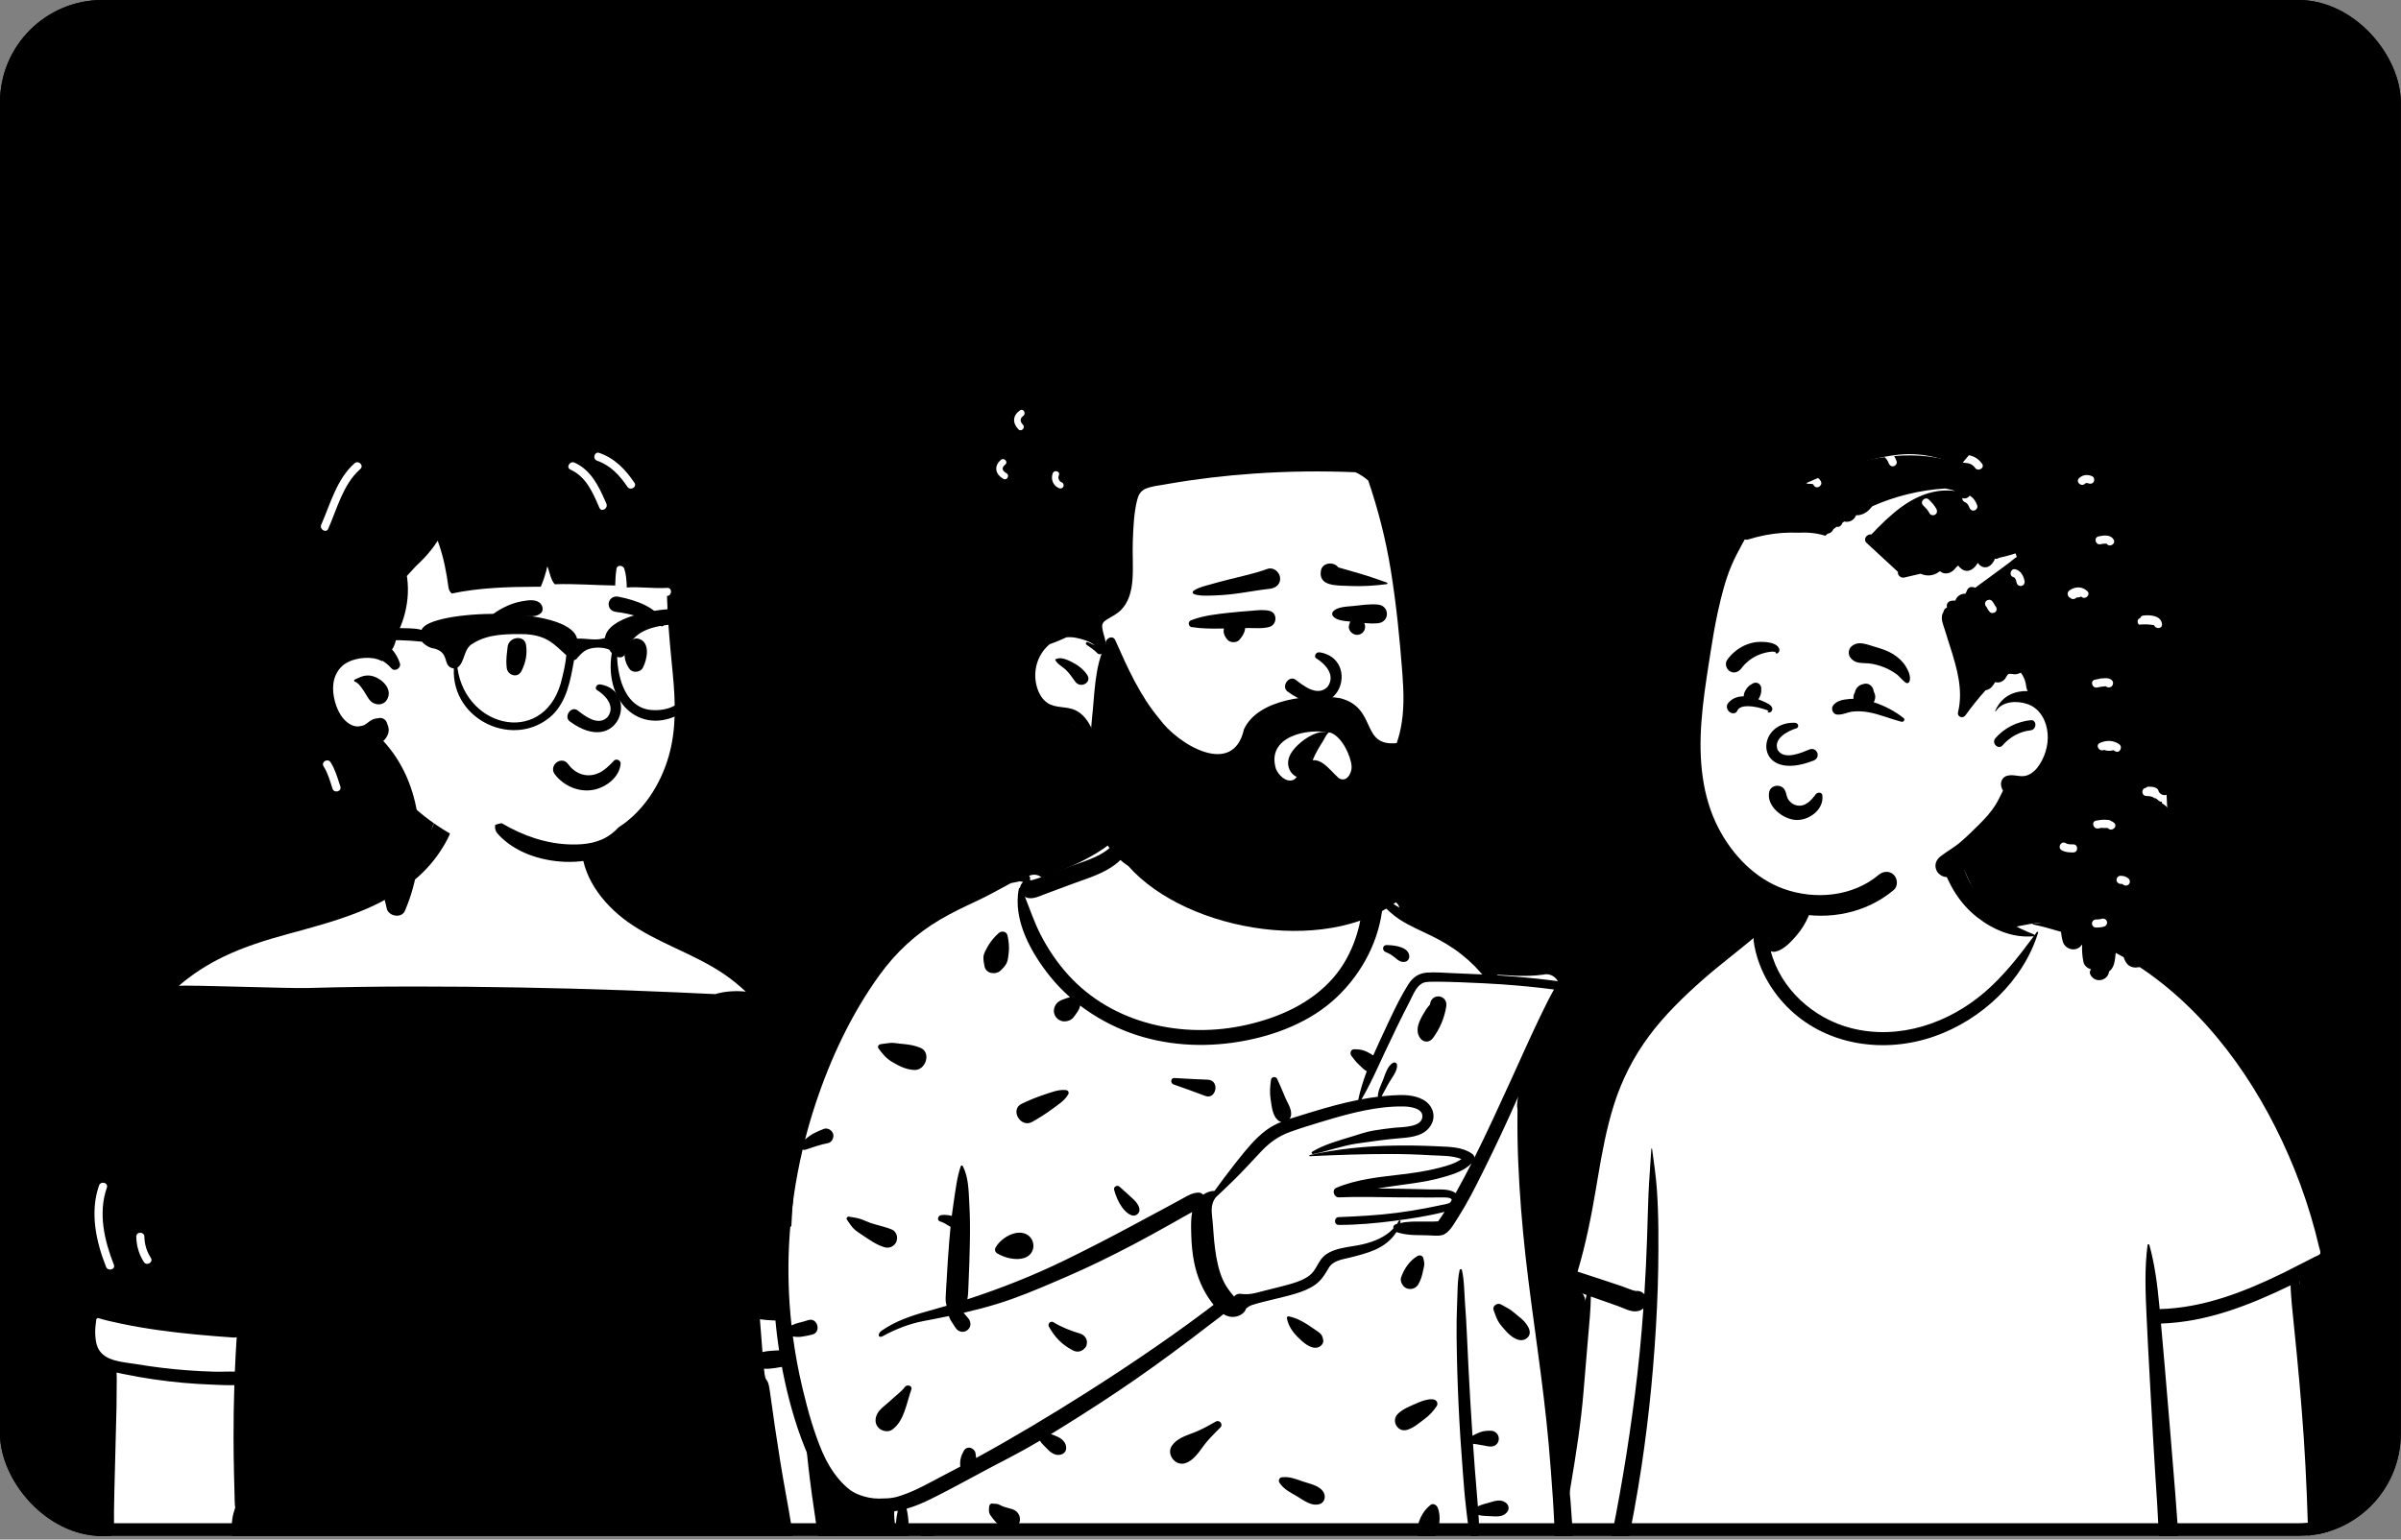 <svg width="541" height="347" viewBox="0 0 541 347" fill="none" xmlns="http://www.w3.org/2000/svg">
<rect x="0" y="0" width="541" height="347" fill="#808080" stroke="none"/>
<g clip-path="url(#clip0_15_1235)">
<rect width="540.95" height="346.208" rx="23.081" fill="#00C6AE" style="fill:#00C6AE;fill:color(display-p3 0 0.776 0.682);fill-opacity:1;"/>
<g clip-path="url(#clip1_15_1235)">
<path fill-rule="evenodd" clip-rule="evenodd" d="M182.621 331.904C182.066 326.769 181.725 321.599 181.528 316.439C181.333 311.284 181.589 306.067 181.701 300.911C181.93 290.421 182.303 279.907 181.465 269.434C180.674 259.536 178.856 249.707 175.989 240.197C174.592 235.565 173.12 230.747 170.823 226.467C168.514 222.164 164.855 219.299 160.836 216.671C156.558 213.874 152.313 211.023 148.051 208.199C144.474 205.829 138.036 203.071 135.1 199.902C132.012 196.568 131.431 188.303 129.374 184.353C127.371 180.506 121.701 177.997 117.335 177.997C110.108 177.997 104.632 177.629 98.69 184.293C95.725 187.619 98.084 190.981 94.976 194.172C92.119 197.107 84.812 200.123 81.13 201.825C76.719 203.865 72.198 205.665 67.61 207.269C62.931 208.905 58.133 210.125 53.427 211.669C48.917 213.149 43.027 219.249 39.525 222.477C36.27 225.479 35.462 225.142 32.987 228.788C27.555 236.789 22.117 244.882 17.792 253.545C15.637 257.861 13.551 262.4 12.77 267.192C11.936 272.303 12.762 277.243 14.115 282.192C15.491 287.228 19.862 292.023 21.286 297.047C21.942 299.362 19.69 301.889 20.726 304.07C21.243 305.16 21.895 306.13 22.637 307.079C23.209 307.811 25.438 307.649 25.726 308.544C26.018 309.448 24.405 311.325 24.381 312.261C24.347 313.6 24.293 314.939 24.249 316.278L23.989 324.196C23.817 329.399 23.646 334.602 23.475 339.805C23.419 341.504 23.337 343.163 23.746 344.775C23.599 344.639 23.458 344.49 23.33 344.324C22.956 343.836 22.161 344.249 22.479 344.82C23.01 345.772 23.773 346.442 24.67 346.923C25.712 348.454 183.522 351.875 184.299 347.398C184.735 344.885 183.942 342.195 183.625 339.699C183.295 337.099 182.902 334.511 182.621 331.904Z" fill="white" style="fill:white;fill-opacity:1;"/>
<path fill-rule="evenodd" clip-rule="evenodd" d="M22.315 267.201C22.701 266.099 24.467 266.576 24.078 267.685C22.08 273.393 23.497 279.604 25.658 285.052C26.092 286.146 24.323 286.615 23.895 285.537C21.622 279.806 20.216 273.195 22.315 267.201ZM35.716 299.802C41.353 300.593 46.994 301.081 52.669 301.475C52.923 301.493 53.142 301.455 53.332 301.372C53.163 303.963 53.026 306.557 52.918 309.15C51.371 309.107 49.791 309.209 48.258 309.168C46.253 309.113 44.251 309.013 42.251 308.861C38.379 308.569 34.514 308.104 30.685 307.461C29.254 307.222 27.437 307.076 25.808 306.602C24.267 306.154 22.896 305.41 22.176 304.011C21.563 302.826 21.451 301.375 21.451 300.065C21.451 299.162 21.606 298.246 21.7 297.337C21.817 297.255 21.922 297.157 22.006 297.047C23.707 297.583 25.472 297.959 27.2 298.323C30.013 298.92 32.868 299.404 35.716 299.802ZM32.537 278.732C32.568 280.473 33.051 282.056 33.992 283.522C34.628 284.514 33.045 285.427 32.413 284.442C31.306 282.715 30.745 280.777 30.708 278.732C30.687 277.556 32.516 277.56 32.537 278.732ZM177.023 297.733C177.786 297.775 178.554 297.801 179.319 297.842C179.995 298.418 180.929 298.713 181.783 298.529C181.813 298.603 181.839 298.686 181.864 298.781C182.015 299.367 182.09 299.996 182.177 300.593C182.264 301.181 182.33 301.773 182.376 302.366C182.399 302.664 182.543 303.339 182.36 303.599C182.195 303.833 181.832 303.813 181.58 303.842C180.904 303.915 180.218 303.95 179.537 304.007C178.25 304.118 176.963 304.23 175.679 304.341C174.419 304.451 173.036 304.417 171.804 304.747C171.594 302.284 171.402 299.82 171.224 297.354C173.132 297.635 175.128 297.628 177.023 297.733ZM16.996 293.647C17.764 295.126 18.473 296.58 19.942 297.469C20.134 297.583 20.349 297.644 20.569 297.66C20.404 298.364 20.301 299.084 20.21 299.75C20.009 301.215 19.965 302.73 20.333 304.175C20.692 305.581 21.286 306.837 22.452 307.737C22.994 308.156 23.586 308.475 24.207 308.728C24.102 309.022 24.041 309.314 24.073 309.635C23.924 310.38 23.826 311.139 23.718 311.866C23.483 313.48 23.247 315.095 23.062 316.718C22.692 319.945 22.402 323.171 22.157 326.41C21.913 329.639 21.737 332.873 21.59 336.108C21.515 337.763 21.449 339.417 21.387 341.074C21.325 342.776 21.049 344.517 21.803 346.097C22.411 347.373 24.466 347.3 25.097 346.097C25.897 344.567 25.661 342.751 25.682 341.074C25.702 339.495 25.73 337.913 25.764 336.334C25.833 333.1 25.933 329.869 26.013 326.635C26.091 323.479 26.187 320.325 26.251 317.169C26.283 315.517 26.285 313.865 26.294 312.213C26.299 311.296 26.338 310.319 26.269 309.364C26.841 309.498 27.417 309.612 27.986 309.729C32.331 310.617 36.722 311.265 41.14 311.666C43.359 311.866 45.586 312.007 47.812 312.087C49.449 312.146 51.145 312.26 52.806 312.199C52.676 316.155 52.617 320.113 52.623 324.072C52.628 326.927 52.667 329.782 52.738 332.638C52.776 334.139 52.809 335.641 52.854 337.143C52.875 337.818 52.875 338.499 52.92 339.171C52.934 339.381 52.964 339.584 53.003 339.784C52.852 340.21 52.726 340.632 52.623 341.026C52.12 342.94 52.12 344.779 52.344 346.73C52.536 348.384 53.933 349.918 55.778 349.337C56.077 349.243 56.377 349.145 56.674 349.045C59.389 349.353 62.12 349.424 64.875 349.476C68.9 349.553 72.927 349.578 76.955 349.599C84.854 349.64 92.756 349.661 100.657 349.683C116.536 349.729 132.415 349.772 148.294 349.818C152.701 349.831 157.108 349.843 161.514 349.857C163.795 349.863 166.072 349.865 168.351 349.952C169.414 349.993 170.479 350.05 171.542 350.066C172.774 350.087 173.864 349.733 175.041 349.412C175.706 349.227 175.969 348.562 175.827 347.999C176.893 348.252 178.184 347.714 178.547 346.518C178.813 345.65 178.714 344.708 178.319 343.904V343.902C177.555 339.096 176.586 334.313 175.825 329.504C174.991 324.238 174.189 318.96 173.482 313.673C172.952 309.681 172.515 312.511 172.138 308.5C173.782 308.628 175.64 308.129 177.267 307.917C178.435 307.767 179.613 307.646 180.783 307.486C180.696 308.662 180.721 309.861 180.689 310.989C180.627 313.229 180.655 315.46 180.712 317.7C180.822 322.023 181.066 319.507 181.457 323.812C181.853 328.148 182.337 332.469 182.925 336.785C183.226 339.007 183.549 341.226 183.889 343.444C184.047 344.478 184.209 345.511 184.376 346.545C184.575 347.764 184.639 348.92 185.555 349.836C186.253 350.531 187.677 350.472 188.138 349.503C188.723 348.279 188.458 347.231 188.241 345.946C188.065 344.914 187.896 343.881 187.729 342.849C187.373 340.636 187.034 338.421 186.717 336.204C186.104 331.931 185.526 327.652 185.009 323.368C184.488 319.049 183.949 321.572 183.437 317.254C183.178 315.075 182.92 312.901 182.618 310.729C182.465 309.612 182.369 308.423 182.168 307.272C182.232 307.263 182.296 307.252 182.36 307.24C183.75 306.987 184.936 306.206 185.286 304.779C185.619 303.414 185.222 301.844 184.941 300.504C184.701 299.363 184.484 297.906 183.747 296.928C186.343 293.631 188.032 289.482 189.109 285.493C190.283 281.147 190.774 276.61 190.878 272.119C190.999 266.916 190.605 261.743 189.711 256.656C189.69 255.578 189.64 254.5 189.56 253.424C188.774 242.859 185.473 230.355 175.009 225.419C174.968 225.399 174.925 225.38 174.881 225.362C174.061 224.385 173.037 223.505 172.209 222.683C170.744 221.224 169.213 219.829 167.59 218.544C164.376 215.999 160.852 213.966 157.188 212.136C153.482 210.283 149.722 208.545 146.102 206.523C142.948 204.759 140.109 202.636 137.414 200.238C134.385 197.542 132.23 193.908 131.384 189.94C131.341 189.733 131.032 189.79 131.028 189.988C130.806 197.26 135.729 203.686 141.396 207.752C148.17 212.608 156.351 214.907 163.222 219.615C164.929 220.784 166.527 222.104 168.047 223.505C165.718 223.268 163.348 223.418 161.165 224.061C160.305 224.009 159.441 223.993 158.58 223.952C156.609 223.854 154.637 223.763 152.664 223.676C148.644 223.498 144.621 223.337 140.598 223.195C132.705 222.917 124.81 222.707 116.916 222.569C101.051 222.288 85.165 222.233 69.302 222.692C65 222.815 42.381 221.96 40.287 222.202C43.366 219.544 46.745 217.375 50.459 215.591C55.106 213.364 59.908 211.878 64.87 210.52C75.09 207.724 85.702 205.028 93.88 197.925C95.912 196.159 97.718 194.129 99.197 191.88C100.609 189.733 102.18 186.985 102.219 184.366C102.246 182.507 99.649 181.83 98.726 183.423C98.152 184.41 97.869 185.492 97.4 186.527C96.934 187.552 96.381 188.541 95.766 189.487C94.557 191.347 93.058 193.005 91.425 194.503C87.947 197.697 83.732 200.038 79.371 201.808C69.469 205.826 58.639 207.521 49.257 212.818C45.151 215.135 41.222 218.332 38.756 222.411C38.358 222.473 37.963 222.546 37.567 222.628C37.862 222.256 38.159 221.885 38.459 221.516C38.655 221.274 38.351 220.955 38.111 221.169C33.446 225.308 29.149 229.776 25.254 234.648C21.529 239.311 18.054 244.197 15.595 249.657C11.174 259.465 10.201 270.683 12.484 281.171C13.106 284.028 13.983 286.827 15.101 289.531C15.677 290.928 16.301 292.305 16.996 293.647Z" fill="black" style="fill:black;fill-opacity:1;"/>
<path fill-rule="evenodd" clip-rule="evenodd" d="M117.708 89.094C130.687 89.094 146.942 103.854 151.699 110.135C155.699 115.416 155.133 142.62 155.133 158.758C155.133 162.133 153.603 168.521 153.047 171.75C151.012 183.58 142.142 193.502 124.589 193.502C110.295 193.502 99.296 188.988 88.659 177.444C86.233 174.811 74.382 184.239 71.958 180.844C65.627 180.844 60.334 121.873 72.763 104.185C85.193 86.497 104.73 89.094 117.708 89.094Z" fill="white" style="fill:white;fill-opacity:1;"/>
<path fill-rule="evenodd" clip-rule="evenodd" d="M78.701 93.248C86.201 86.445 96.191 83.173 106.271 83.414C111.492 83.54 116.694 84.531 121.624 86.229C124.091 87.081 126.479 88.193 128.763 89.451C129.585 89.903 130.344 90.433 131.074 90.996L131.256 91.137H131.259C133.217 91.839 134.966 93.099 136.552 94.574C139.732 94.321 142.936 94.606 146.011 95.583C150.289 96.946 154.25 99.441 157.032 102.985C160.272 107.11 161.35 112.114 160.965 117.28L160.894 118.158C160.514 122.721 159.833 128.59 156.077 131.589C155.791 131.817 155.476 131.99 155.149 132.095C157.569 136.228 159.556 140.818 160.744 145.453C165.281 163.157 161.793 181.62 156.337 198.684C155.889 200.09 153.757 201.024 152.671 199.65C150.733 197.193 147.917 195.32 144.749 194.969C142.795 194.753 140.849 195.145 139.003 194.261C138.278 193.912 137.579 193.342 137.076 192.65C133.958 193.828 130.6 194.384 127.27 194.247C121.805 194.024 115.963 192.137 112.203 187.998C111.599 187.334 111.446 186.588 111.585 185.916C112.057 185.748 112.541 185.623 113.04 185.545C117.808 188.347 123.063 190.219 128.712 190.337C131.976 190.404 135.159 189.949 137.806 187.918C138.378 187.478 138.905 186.991 139.392 186.468C144.925 182.919 148.826 176.892 150.68 170.436C152.408 164.415 152.196 158.146 151.601 151.97L151.288 148.712C150.831 143.928 150.407 139.131 150.288 134.328L150.324 134.326C151.492 134.251 151.501 132.427 150.324 132.503C147.28 132.699 144.258 132.201 141.223 132.418C141.198 130.988 141.095 129.564 140.673 128.184C140.432 127.396 139.056 127.241 138.91 128.184C138.715 129.447 138.643 130.702 138.622 131.97C134.08 131.91 129.542 131.529 125 131.686C124.162 130.795 123.895 129.215 123.503 128.116C123.446 127.954 123.389 127.794 123.329 127.633C122.985 129.203 122.497 130.739 121.854 132.243L120.74 132.247C114.419 132.276 107.97 132.465 101.797 133.774C101.368 133.445 101.113 132.872 101.044 132.352C100.596 128.967 99.957 125.671 98.825 122.445L98.663 121.99C98.649 121.952 98.635 121.912 98.621 121.87C97.786 123.213 96.791 124.465 95.705 125.63C95.065 126.317 94.394 126.974 93.705 127.613C93.036 128.353 92.344 129.083 91.674 129.826C91.701 129.961 91.723 130.098 91.742 130.238C91.947 131.779 91.968 133.343 91.818 134.89C91.546 137.688 90.754 140.384 89.482 142.878L89.441 143.127C89.248 144.296 88.973 145.504 88.331 146.384C89.132 147.279 89.75 148.348 90.108 149.536C90.426 150.594 88.959 151.511 88.198 150.645C87.593 149.957 86.921 149.388 86.183 148.935C86.137 148.998 86.053 149.029 85.958 148.976C83.903 147.839 80.413 148.183 78.361 149.254C75.807 150.585 74.811 153.317 75.094 156.086C75.366 158.732 76.527 161.824 78.779 163.18C79.812 163.802 80.617 163.854 81.714 163.556C82.064 163.461 82.499 163.17 82.686 163.025L82.87 162.878C83.589 162.311 84.259 161.923 85.108 161.908C85.976 161.638 86.849 162.013 87.181 162.921L87.202 162.979C87.357 163.442 87.641 164.023 87.579 164.729C87.515 165.486 87.167 166.174 86.648 166.728C86.559 166.824 86.463 166.919 86.365 167.008C95.302 176.655 96.45 191.686 91.867 203.736C91.668 204.265 91.455 204.787 91.234 205.304C90.468 207.077 87.519 206.528 87.144 204.771C87.032 204.244 86.909 203.72 86.774 203.2C86.526 202.24 86.242 201.289 85.922 200.352L85.8 200.001C85.528 199.226 85.275 198.445 85.001 197.67L84.973 197.581C84.963 197.546 84.951 197.506 84.939 197.46L84.475 198.47L83.064 201.516C82.405 202.938 80.308 202.165 80.23 200.795L80.228 200.748C80.221 200.496 80.212 200.245 80.196 199.996C80.095 198.135 79.773 196.325 79.261 194.555L79.076 194.783C76.326 198.174 73.098 201.352 68.669 202.134C67.558 202.33 66.301 201.172 67.064 200.053C67.38 199.591 67.684 199.117 67.972 198.636C67.723 198.52 67.487 198.399 67.27 198.276C65.59 197.335 64.191 195.995 63.035 194.475C60.582 191.253 59.705 187.196 59.49 183.227C59.261 179.031 59.631 174.608 60.781 170.561C61.279 168.811 61.954 167.131 62.733 165.502C62.678 165.356 62.626 165.21 62.573 165.064C61.732 162.726 61.042 160.336 60.468 157.918C59.311 153.037 58.69 148.001 58.614 142.985C58.477 134 60.031 124.871 63.307 116.491C66.69 107.85 71.778 99.526 78.701 93.248ZM74.489 171.808C73.868 170.832 72.313 171.711 72.89 172.693L72.912 172.728C73.897 174.276 74.359 176.035 74.925 177.76C75.289 178.87 77.056 178.396 76.688 177.274L76.566 176.9C76.002 175.151 75.487 173.373 74.489 171.808ZM79.898 153.194L80.311 152.995C81.613 152.375 82.754 151.954 84.292 152.494C86.351 153.217 88.557 155.516 87.165 157.747C86.653 158.57 85.743 158.898 84.806 158.704C83.226 158.377 82.818 156.959 82.017 155.795L81.879 155.597C81.39 154.893 80.772 153.919 79.958 153.643C79.773 153.579 79.695 153.292 79.898 153.194ZM81.06 105.827L81.193 105.708C82.077 104.929 80.779 103.644 79.899 104.418C75.872 107.966 74.473 113.52 72.384 118.253C71.915 119.317 73.49 120.247 73.963 119.174C75.956 114.657 77.279 109.254 81.06 105.827ZM129.458 104.275C128.405 103.802 127.485 105.329 128.496 105.831L128.534 105.849C132.091 107.451 133.604 111.079 135.053 114.447C135.515 115.523 137.09 114.595 136.632 113.529L136.371 112.925C134.859 109.454 133.095 105.916 129.458 104.275ZM135.032 102.083C133.916 101.697 133.439 103.457 134.545 103.842C137.56 104.888 139.628 107.144 141.372 109.723C142.026 110.69 143.61 109.778 142.95 108.803C140.924 105.808 138.52 103.295 135.032 102.083Z" fill="black" style="fill:black;fill-opacity:1;"/>
<path fill-rule="evenodd" clip-rule="evenodd" d="M128.91 177.501C127.374 176.876 126.003 175.833 125 174.502C124.652 174.039 124.561 173.55 124.635 173.103C124.717 172.6 125.015 172.145 125.422 171.839C125.83 171.532 126.341 171.381 126.834 171.458C127.263 171.525 127.69 171.759 128.028 172.245L128.098 172.342C128.694 173.146 129.471 173.805 130.356 174.23C131.208 174.64 132.162 174.831 133.149 174.72C135.029 174.508 136.324 173.495 137.701 172.118C137.872 171.945 138.043 171.765 138.215 171.583C138.323 171.418 138.473 171.312 138.64 171.256C138.826 171.195 139.036 171.198 139.228 171.265C139.413 171.329 139.579 171.452 139.69 171.614C139.795 171.769 139.855 171.96 139.836 172.179C139.71 173.606 138.962 174.879 137.899 175.878C136.719 176.988 135.155 177.756 133.682 178.026C132.06 178.322 130.407 178.11 128.91 177.501ZM134.448 155.497C136.174 156.543 138.804 158.982 136.947 161.575C134.761 163.862 131.615 161.24 130.064 160.054C128.626 159.135 127.01 161.499 128.344 162.572C139.55 170.843 144.097 155.77 135.321 154.267C134.355 154.101 133.996 155.173 134.448 155.497ZM114.368 145.875C114.558 143.515 118.164 142.979 118.522 145.315C118.843 147.407 118.465 149.328 117.52 151.212C116.617 153.011 114.347 152.172 114.176 150.533C113.946 148.337 114.249 147.343 114.368 145.875ZM141.811 144.831C142.313 144.174 143.039 143.726 143.909 143.979C146.625 144.771 145.824 148.616 144.87 150.488C144.352 151.504 142.676 151.762 141.919 150.867C140.685 149.407 140.094 146.493 141.663 145.056C141.705 144.981 141.753 144.906 141.811 144.831ZM117.482 135.549L117.911 135.474C119.238 135.245 120.889 135.025 121.828 136.089C122.326 136.654 122.498 137.702 121.828 138.242C120.651 139.193 119.349 138.824 117.937 138.905C116.774 138.971 115.657 139.163 114.537 139.482C112.079 140.183 110.076 141.461 107.977 142.865C107.702 143.049 107.421 142.698 107.552 142.441C108.764 140.075 111.112 138.131 113.464 136.947C114.719 136.314 116.093 135.79 117.482 135.549ZM139.334 134.489L139.663 134.556C143.237 135.301 147.881 136.789 149.573 140.289C149.638 140.784 149.57 140.89 149.514 140.959L149.496 140.982C149.45 141.041 149.414 141.123 149.199 141.19C149.139 141.176 149.079 141.161 149.018 141.145C148.242 140.943 147.628 140.663 147.034 140.373L146.389 140.057C145.642 139.692 144.888 139.339 144.088 139.079C142.383 138.525 140.628 138.134 138.847 137.925C138.461 137.88 138.089 137.75 137.796 137.528C137.517 137.316 137.304 137.024 137.207 136.635C137.082 136.131 137.118 135.75 137.389 135.296C137.592 134.955 137.884 134.719 138.219 134.583C138.56 134.444 138.948 134.412 139.334 134.489Z" fill="black" style="fill:black;fill-opacity:1;"/>
<path fill-rule="evenodd" clip-rule="evenodd" d="M153.722 157.536C152.183 159.597 149.33 160.254 146.698 160.027C141.023 159.482 139.236 153.056 139.05 148.061C142.856 149.128 138.728 141.569 151.738 140.737C156.325 140.356 155.06 143.118 157.087 145.135C157.045 149.37 156.338 153.971 153.722 157.536ZM126.689 152.671C123.338 168.315 104.989 164.594 103.061 150.491C104.841 149.239 104.372 146.146 106.583 145.026C110.088 142.793 114.469 142.889 118.448 142.941C123.535 143.29 124.985 145.391 127.598 147.683C127.472 149.214 127.109 151.028 126.689 152.671ZM160.991 138.146C160.802 138.115 160.614 138.086 160.426 138.058C160.279 137.975 160.106 137.911 159.906 137.872C159.447 137.756 158.992 137.678 158.538 137.636C152.016 136.173 136.929 138.25 136.306 143.799C134.23 144.49 132.432 143.871 130.025 143.933C128.193 136.297 96.517 137.375 94.994 141.978C94.988 141.977 94.982 141.975 94.976 141.974C93.513 141.522 91.355 141.631 89.679 141.559C86.102 141.484 82.52 141.802 79.02 142.555C72.466 143.593 63.521 144.809 68.079 152.969C68.08 152.97 68.081 152.972 68.082 152.973L68.083 152.972C68.868 153.775 70.202 153.129 70.251 152.042C68.719 148.176 72.18 147.712 74.843 146.601C81.47 144.227 88.217 143.898 95.071 144.633C95.587 145.238 96.369 145.766 97.196 146.042C101.779 146.8 99.364 150.189 102.26 150.682C101.728 162.496 116.115 168.945 124.451 161.179C127.779 157.935 128.572 153.129 129.344 148.797C129.752 148.706 130.011 148.483 130.163 148.189C131.144 147.212 131.76 146.31 133.701 146.042C135.641 145.774 137.135 146.312 137.337 146.477C137.388 146.579 137.443 146.682 137.506 146.784C137.595 146.937 137.715 147.059 137.853 147.155C135.936 158.919 145.097 166.359 154.345 160.257C158.363 156.489 159.212 150.719 159.38 145.57C159.925 145.242 160.269 144.607 160.081 143.808C159.821 142.708 160.43 141.755 161.401 141.276C162.662 140.655 162.439 138.385 160.991 138.146Z" fill="black" style="fill:black;fill-opacity:1;"/>
</g>
<g clip-path="url(#clip2_15_1235)">
<path fill-rule="evenodd" clip-rule="evenodd" d="M353.503 319.459C354.424 314.272 355.269 309.07 356.036 303.858C356.401 301.383 356.756 298.906 357.076 296.425C357.299 294.687 357.64 292.699 356.454 291.411C354.785 289.599 353.268 288.048 353.064 285.453C352.872 283.01 353.7 280.348 354.218 277.977C355.304 273.006 356.656 268.096 358.15 263.233C359.668 258.291 361.333 253.397 363.021 248.511C364.6 243.944 366.117 239.335 368.173 234.953C372.075 226.636 378.676 220.477 386.834 216.365C388.863 215.342 393.002 211.691 395.122 210.873C397.07 210.122 397.063 212.316 398.981 211.49C400.515 210.829 401.942 209.948 402.801 208.472C403.733 206.869 406.07 204.628 406.426 202.762C407.18 198.808 406.364 195.443 409.194 192.467C411.707 189.824 415.085 188.013 418.58 187.042C426.268 184.904 436.521 186.398 441.16 193.521C443.375 196.922 444.149 201.034 447.139 203.81C449.749 206.233 449.165 207.89 452.546 209.14C452.738 209.211 457.928 208.101 458.119 208.172C461.818 207.383 465.353 209.591 468.747 210.873C473.806 212.784 478.622 215.271 483.147 218.227C492.271 224.187 500.086 231.927 506.529 240.685C513.025 249.515 518.065 259.413 521.654 269.757C522.525 272.27 523.308 274.813 523.999 277.381C524.385 278.818 524.798 280.309 524.328 281.78C523.943 282.984 523.087 283.88 522.081 284.603C520.718 285.582 517.984 286.218 518.037 288.187C518.078 289.685 518.588 291.26 518.836 292.74C519.132 294.502 519.375 296.274 519.619 298.044C520.725 306.1 521.586 314.201 521.967 322.325C522.342 330.324 522.653 338.487 522.096 346.483C522.059 347.011 521.902 347.495 521.647 347.904C521.885 347.994 521.903 348.436 521.607 348.498C521.4 348.542 521.194 348.586 520.987 348.629C520.556 348.954 520.02 349.153 519.403 349.172C518.984 349.186 518.566 349.204 518.148 349.226C513.736 350.145 509.325 351.014 504.856 351.671C499.423 352.471 493.975 353.122 488.509 353.652C477.278 354.741 466.136 354.38 454.89 353.793C443.662 353.207 432.44 353.07 421.2 353.361C409.951 353.653 398.705 354.141 387.453 354.341C374.881 354.564 362.329 354.221 349.795 353.225C348.076 353.089 347.013 351.725 347.352 350.023C349.383 339.827 351.684 329.699 353.503 319.459Z" fill="white" style="fill:white;fill-opacity:1;"/>
<path fill-rule="evenodd" clip-rule="evenodd" d="M461.627 207.92C460.464 207.87 459.279 208.058 458.119 208.171C458.018 208.181 457.979 208.337 458.093 208.36C460.169 208.793 462.222 209.384 464.26 209.985L465.133 210.242C467.432 210.92 469.663 211.619 471.888 212.524C476.324 214.326 480.536 216.758 484.413 219.553C499.341 230.314 510.146 246.606 516.964 263.474C518.816 268.055 520.384 272.749 521.655 277.523C521.964 278.685 522.255 279.851 522.531 281.021C522.612 281.364 522.964 282.242 522.771 282.593C522.6 282.903 521.935 283.095 521.627 283.256L520.584 283.795C518.55 284.84 515.163 286.557 514.823 286.725L514.294 286.985C505.628 291.22 496.37 294.811 486.618 295.06L486.542 294.23C486.107 289.64 485.537 285.026 484.292 280.577C484.225 280.338 483.919 280.419 483.892 280.631C483.198 285.898 483.42 291.205 483.662 296.496C484.09 305.867 484.659 315.233 485.165 324.6C485.418 329.286 485.746 333.969 486.041 338.652C486.337 343.345 486.433 348.151 487.109 352.805C487.26 353.842 488.478 354.406 489.401 354.297C490.423 354.176 491.208 353.279 491.213 352.251C491.225 349.54 490.884 346.796 490.694 344.092C490.513 341.522 490.32 338.954 490.121 336.386C489.396 327.013 488.562 317.651 487.791 308.282C487.517 304.959 487.222 301.639 486.918 298.319C497.248 297.987 506.898 294.173 516.105 289.716C516.238 292.732 516.56 295.743 516.871 298.747C517.741 307.13 518.508 315.51 519.082 323.918C519.372 328.165 519.583 332.418 519.766 336.671C519.857 338.761 519.93 340.851 519.987 342.942C520.006 343.639 520.023 344.337 520.038 345.034L520.069 346.631C520.095 347.643 520.198 348.58 521.052 349.317C521.92 350.065 523.091 350.105 523.95 349.317C525.099 348.262 524.896 346.824 524.862 345.407C524.833 344.212 524.799 343.017 524.76 341.822C524.68 339.432 524.579 337.043 524.456 334.655C524.025 326.307 523.164 317.991 522.038 309.71L521.598 306.513C520.778 300.569 519.877 294.491 518.042 288.766C518.757 288.412 519.469 288.055 520.178 287.697C521.437 287.062 522.738 286.465 523.961 285.764C524.932 285.208 525.769 284.445 526.039 283.319C526.34 282.065 525.88 280.692 525.574 279.469L525.547 279.361C525.247 278.129 524.924 276.902 524.583 275.68C523.2 270.726 521.49 265.869 519.489 261.13C515.482 251.643 510.31 242.63 503.993 234.481C498.306 227.145 491.588 220.493 483.715 215.504C479.866 213.064 475.764 211.062 471.426 209.646C469.398 208.984 467.192 208.408 465.069 208.171C463.924 208.044 462.777 207.97 461.627 207.92ZM441.029 192.887C439.648 191.408 436.903 192.939 437.567 194.897C439.127 199.505 441.611 203.707 445.489 206.735C449.134 209.581 453.48 211.43 458.161 211.035C458.197 211.032 458.228 211.023 458.256 211.01L457.852 211.555C454.686 215.826 451.345 220.038 447.318 223.529C439.114 230.641 427.944 234.477 417.158 231.748C408.671 229.601 401.195 222.911 398.996 214.385C399.311 214.525 399.686 214.574 400.097 214.484C401.856 214.104 403.598 212.259 404.732 210.936C405.96 209.505 406.919 207.96 407.621 206.214C408.907 203.018 409.319 198.902 407.564 195.806C407.347 195.424 406.847 195.638 406.805 196.011L406.738 196.593C406.399 199.494 405.978 202.301 404.605 204.946C403.934 206.241 403.129 207.504 402.149 208.588C401.625 209.168 401.056 209.722 400.442 210.209C399.844 210.682 399.121 211.025 398.585 211.569L398.486 211.673L398.484 211.654C398.348 210.506 397.54 210 396.749 210.031C395.984 210.062 395.086 210.398 394.738 210.558L394.705 210.574C389.367 213.128 384.451 216.458 379.825 220.152C370.258 227.792 363.09 237.779 359.617 249.539C357.912 255.311 356.934 261.258 355.901 267.178L355.266 270.805C354.302 276.27 353.225 281.843 351.05 286.926C350.487 288.242 350.921 289.475 352.301 289.992C354.024 290.638 355.753 291.263 357.485 291.881C356.635 295.518 356.116 299.282 355.479 302.938C354.124 310.708 352.465 318.429 351.041 326.189C350.314 330.157 349.658 334.138 348.931 338.107C348.581 340.018 348.215 341.926 347.86 343.836C347.669 344.866 347.495 345.899 347.313 346.931L347.281 347.102C347.176 347.646 347.045 348.209 347.195 348.753C347.366 349.374 347.852 349.813 348.287 350.258C348.644 350.625 349.16 350.627 349.598 350.427L349.742 350.361C350.524 349.996 351.136 349.633 351.413 348.753C351.589 348.197 351.652 347.569 351.767 346.996C351.987 345.896 352.196 344.795 352.393 343.691C352.787 341.483 353.172 339.272 353.548 337.06L353.899 334.988C355.103 327.849 356.247 320.666 356.825 313.451C357.082 310.251 357.354 307.053 357.628 303.854L357.834 301.455C358.095 298.419 358.413 295.305 358.458 292.228L359.494 292.594L364.548 294.375C365.801 294.817 367.396 295.722 368.745 295.557C369.405 295.476 369.908 295.269 370.297 294.893C369.832 301.44 369.202 307.977 368.362 314.48C367.598 320.397 366.751 326.306 365.751 332.189C365.256 335.101 364.747 338.011 364.194 340.914C363.918 342.365 363.632 343.814 363.338 345.262C363.192 345.985 363.017 346.708 362.903 347.436C362.772 348.27 363.003 348.783 363.47 349.47C363.854 350.033 364.622 350.322 365.244 349.934C366.068 349.418 366.498 348.971 366.741 348.032C366.961 347.179 367.095 346.289 367.266 345.425C367.58 343.83 367.885 342.233 368.178 340.635C368.793 337.291 369.359 333.939 369.864 330.578C371.646 318.735 372.776 306.793 373.347 294.832C373.629 288.93 373.716 283.024 373.666 277.116C373.641 274.088 373.542 271.051 373.327 268.031C373.109 264.973 372.656 261.977 372.252 258.949C372.238 258.842 372.087 258.836 372.081 258.949C371.89 262.344 371.59 265.735 371.443 269.138C371.302 272.386 371.241 275.639 371.129 278.889C370.983 283.16 370.78 287.433 370.511 291.704C370.024 291.172 369.289 290.866 368.555 290.986C367.491 290.763 366.345 290.206 365.33 289.868L361.505 288.595C359.495 287.925 357.484 287.26 355.466 286.615C357.27 280.564 358.506 274.423 359.561 268.192L360.032 265.39C360.964 259.874 361.968 254.356 363.655 249.015C365.429 243.399 368.084 238.179 371.606 233.451C375.077 228.791 379.3 224.689 383.648 220.851C387.371 217.566 391.354 214.6 395.151 211.405C395.111 211.617 395.102 211.85 395.137 212.106C395.945 217.997 399.027 223.482 403.322 227.563C411.952 235.76 424.726 237.46 435.771 233.617C446.455 229.898 455.901 221.093 459.239 210.196C459.296 210.01 459.045 209.935 458.945 210.072C458.76 210.325 458.574 210.578 458.387 210.831C458.4 210.731 458.348 210.621 458.223 210.574C454.329 209.075 450.506 206.949 447.587 203.941C446.164 202.475 444.923 200.815 443.942 199.023C443.473 198.165 443.051 197.277 442.715 196.359L442.629 196.121C442.221 194.971 441.881 193.798 441.029 192.887Z" fill="black" style="fill:black;fill-opacity:1;"/>
<path fill-rule="evenodd" clip-rule="evenodd" d="M443.85 102.359L441.875 104.7C442.969 105.468 444.001 106.24 444.971 107.015L444.972 107.013C440.476 104.088 435.496 102.359 430.117 102.359C419.756 102.359 398.711 111.232 393.954 117.632C391.593 120.808 387.206 130.559 384.93 141.159C383.101 149.677 380.382 173.74 383.101 182.782C386.582 194.353 398.034 205.049 409.842 205.049C421.65 205.049 439.982 196.55 453.029 177.925C453.626 177.073 460.477 176.086 465.365 172.889L464.081 186.983L463.106 195.182L463.321 195.765C466.822 205.203 469.596 210.127 471.643 210.537C473.732 210.955 477.986 207.541 484.406 200.295L485.226 196.862C487.31 188.105 488.352 183.405 488.352 182.761L488.35 182.644C488.32 181.162 487.808 172.774 487.797 170.517L487.797 136.684C480.893 113.801 474.304 102.359 468.031 102.359H443.85Z" fill="white" style="fill:white;fill-opacity:1;"/>
<path fill-rule="evenodd" clip-rule="evenodd" d="M460.209 94.566C458.179 93.782 455.827 93.93 453.9 95.111C450.117 94.949 446.355 97.155 444.383 100.375C444.341 100.42 444.298 100.466 444.259 100.511L443.841 100.997C443.445 101.461 443.028 101.972 442.697 102.5C444.317 102.537 445.667 103.195 446.609 104.525C447.281 105.474 445.741 106.375 445.054 105.478L445.03 105.445C444.464 104.647 443.61 104.338 442.66 104.322C442.387 104.317 442.18 104.213 442.033 104.059C441.975 104.271 441.923 104.485 441.875 104.7C437.088 102.844 431.928 102.352 426.789 102.793C427.014 103.156 427.202 103.546 427.347 103.955C427.512 104.42 427.161 104.953 426.709 105.077C426.22 105.211 425.777 104.925 425.6 104.483L425.584 104.44C425.387 103.882 425.064 103.403 424.631 103.032C422.212 103.359 419.81 103.879 417.466 104.55C414.649 105.356 411.859 106.34 409.131 107.467C409.593 107.648 409.992 107.953 410.272 108.463C410.83 109.48 409.295 110.392 408.713 109.419L408.693 109.383C408.636 109.279 408.585 109.216 408.548 109.18L408.535 109.168L408.454 109.131L408.304 109.088L408.247 109.074C408.196 109.063 408.175 109.064 408.041 109.056C407.863 109.046 407.685 109.047 407.507 109.047C407.089 109.047 406.821 108.814 406.7 108.516C405.354 109.122 404.025 109.76 402.719 110.429L402.408 110.589C398.378 112.689 394.559 115.446 392.344 119.503C392.197 119.774 392.152 120.071 392.188 120.353C391.715 120.918 391.258 121.502 390.819 122.094C389.48 123.908 388.499 125.97 387.571 128.014C385.704 132.125 384.447 136.348 383.466 140.751C382.517 144.994 381.752 149.283 381.041 153.571C380.253 158.336 379.597 163.142 379.459 167.976C379.217 176.592 380.906 185.258 385.759 192.512C390.088 198.984 396.606 204.122 404.337 205.768C412.2 207.44 420.52 205.809 426.716 200.586C427.715 199.745 427.578 198.047 426.716 197.186C425.74 196.215 424.3 196.349 423.306 197.186C417.471 202.106 408.977 202.865 401.946 200.358C395.445 198.038 390.353 192.687 387.228 186.678C383.416 179.349 382.773 170.931 383.359 162.823C383.679 158.371 384.344 153.954 385.03 149.545L385.444 146.89C385.895 144.016 386.369 141.145 386.988 138.299L387.133 137.636C387.889 134.204 388.775 130.685 390.145 127.458C390.863 125.765 391.727 124.134 392.611 122.523C392.783 122.21 392.959 121.894 393.139 121.575C393.382 121.659 393.658 121.673 393.948 121.581C396.447 120.807 399.014 120.287 401.626 120.114C402.816 120.035 404.008 120.022 405.199 120.068C407.237 119.95 409.332 120.129 411.273 120.752C411.463 120.589 411.656 120.43 411.848 120.271C411.9 120.267 411.952 120.262 412.004 120.251C412.5 120.154 412.848 119.803 413.058 119.36C413.069 119.337 413.079 119.313 413.088 119.29C413.336 119.1 413.587 118.914 413.84 118.73C414.456 118.889 414.996 118.378 415.141 117.818C415.278 117.726 415.418 117.637 415.556 117.546C415.665 117.573 415.773 117.594 415.878 117.602C416.332 117.635 416.77 117.565 417.172 117.35C417.681 117.076 418.006 116.636 418.224 116.135C418.994 116.182 419.773 115.933 420.461 115.483C421.019 115.118 421.447 114.613 421.873 114.11C427.056 111.805 432.691 110.444 438.339 110.095C438.895 110.202 439.448 110.329 439.993 110.476C440.122 110.512 440.306 110.58 440.517 110.663C439.258 110.511 437.982 110.496 436.689 110.682C430.551 111.567 425.77 116.148 421.656 120.473C420.677 120.276 419.688 121.54 420.593 122.377L427.656 128.901C427.482 129.631 428.322 130.35 429.057 130.175C430.29 129.879 431.525 129.592 432.761 129.31C434.05 129.932 435.671 129.825 436.84 128.924C436.894 128.882 437.013 128.815 437.115 128.749C437.211 128.828 437.34 128.907 437.392 128.941C437.807 129.215 438.314 129.296 438.8 129.219C439.299 129.14 439.75 128.887 440.139 128.572C440.387 128.372 440.963 127.535 441.284 127.474L441.316 127.47C441.101 127.476 441.79 128.114 441.975 128.246C442.406 128.553 442.883 128.714 443.42 128.656C444.356 128.553 445.161 127.703 445.618 126.918L445.653 126.857L445.667 126.82L445.679 126.86C445.682 126.868 445.684 126.875 445.687 126.884C445.756 127.069 445.971 127.279 446.117 127.408C446.534 127.775 447.05 127.937 447.602 127.841C448.068 127.76 448.461 127.479 448.776 127.139L448.825 127.085C448.919 126.98 449.533 126.156 449.436 125.959L449.425 125.942L449.456 125.936C449.83 126.028 450.143 125.936 450.373 125.744C451.657 125.463 452.923 125.137 454.149 124.722C454.245 124.991 454.339 125.259 454.43 125.531C453.761 125.943 453.141 126.531 452.572 126.95C451.493 127.743 450.415 128.536 449.338 129.332L445.072 132.469L444.585 132.338C443.961 132.171 443.427 132.533 443.198 133.086L443.179 133.134C443.088 133.376 442.979 133.6 442.85 133.815C441.784 133.772 440.881 134.425 440.589 135.361C440.326 135.355 440.06 135.365 439.788 135.395C439.043 135.476 438.541 136.028 438.676 136.785L438.686 136.837L438.704 136.921C438.272 137.104 437.959 137.457 437.89 137.991C437.774 138.164 437.681 138.353 437.621 138.563C437.31 139.653 437.916 141.001 438.239 142.045L438.263 142.127C438.471 142.814 438.685 143.497 438.902 144.179L439.443 145.875C440.941 150.599 442.402 155.58 441.189 160.533C440.931 161.581 442.275 162.055 442.858 161.235C444.271 159.249 445.798 157.377 447.401 155.581L447.478 155.568C448.601 155.343 449.037 154.553 449.552 153.747C449.855 153.836 450.182 153.857 450.497 153.797C450.954 153.709 451.363 153.449 451.686 153.12C451.96 152.842 452.21 152.128 452.534 151.951C452.938 151.729 453.752 152.046 454.235 151.975C454.628 151.917 454.995 151.783 455.35 151.614C456.005 152.503 456.438 153.548 456.545 154.674C456.586 155.103 456.714 155.465 456.899 155.766C456.218 155.741 455.534 155.789 454.86 155.914C452.364 156.377 450.574 157.913 449.569 160.201C449.525 160.301 449.656 160.383 449.715 160.287C451.207 157.997 454.456 157.881 456.814 158.687C459.32 159.544 460.725 161.743 461.226 164.252C461.774 167.003 461.07 169.968 459.569 172.31C458.872 173.399 457.921 174.393 456.657 174.794C455.155 175.27 453.768 174.418 452.229 174.858C451.182 175.156 450.721 176.166 450.911 177.175C450.986 177.572 451.125 177.918 451.313 178.219C450.759 179.313 450.248 180.439 449.596 181.473C448.591 183.071 447.374 184.392 446.049 185.726C444.68 187.102 443.285 188.451 441.82 189.727C440.417 190.951 438.807 191.821 437.335 192.943C436.302 193.729 435.791 194.832 436.3 196.094C436.721 197.138 438.138 198.027 439.285 197.555C441.482 196.652 443.404 195.117 445.155 193.535C446.778 192.067 448.191 190.313 449.258 188.408C450.265 186.612 451.007 184.572 451.633 182.607L451.71 182.362C452.005 181.428 452.316 180.377 452.517 179.318C453.722 179.974 455.356 180.07 456.645 179.892C458.728 179.607 460.627 178.561 462.062 177.036C462.731 176.327 463.323 175.518 463.833 174.641C463.787 175.175 463.759 175.691 463.73 176.161C462.536 177.464 462.058 179.345 462.481 181.061C461.483 182.085 461.203 183.623 461.724 184.933C460.631 186.013 460.673 187.733 461.145 189.294C459.853 190.734 459.731 192.977 460.739 194.601L460.77 194.718C459.751 196.417 459.981 198.612 461.257 200.113C460.386 201.798 460.521 204.065 462.699 204.719C463.492 204.957 464.262 204.754 464.838 204.311C464.312 206.917 464.077 209.564 464.778 212.183C465.057 213.222 466.076 213.981 467.148 213.981C468.044 213.981 468.696 213.532 469.146 212.871C469.093 214.186 469.173 215.507 469.454 216.841C469.624 217.646 470.373 218.273 471.168 218.468C470.881 218.79 470.767 219.257 471.042 219.742C472.208 221.8 475.025 220.947 475.215 218.975C476.011 218.383 476.381 217.411 476.534 216.361C476.757 214.829 476.838 213.322 477.091 211.81L477.187 211.9L477.237 211.943L477.253 212.053C477.398 212.8 477.821 213.324 478.37 213.636C478.251 214.94 478.471 216.268 479.301 217.258C479.854 217.918 480.795 218.178 481.602 218.034C481.653 218.037 481.705 218.037 481.759 218.03C483.587 217.787 484.644 216.059 484.163 214.472C484.899 213.573 485.209 212.432 484.991 211.305C486.416 210.364 486.386 208.299 485.893 206.641C487.386 205.466 487.948 203.27 487.198 201.524C488.543 199.858 488.73 197.537 487.816 195.64C489.297 194.427 489.288 192.086 487.82 190.846C488.602 189.298 489.073 187.444 488.292 186.028C488.843 185.421 489.146 184.557 489.082 183.721C488.989 182.494 488.174 181.646 487.164 181.082L487.094 180.698C486.857 180.727 486.604 180.661 486.381 180.448C486.161 180.237 485.934 180.066 485.699 179.926C485.433 179.923 485.204 179.804 485.043 179.623C484.603 179.474 484.13 179.408 483.605 179.402C482.471 179.39 482.431 177.699 483.486 177.589C483.653 177.422 483.882 177.316 484.131 177.316L484.326 177.317C484.782 177.322 485.242 177.35 485.665 177.53C485.939 177.647 486.151 177.824 486.306 178.04C486.336 178.367 486.514 178.693 486.9 178.962C487.346 179.273 487.956 179.309 488.433 179.028C489.101 178.634 489.108 178.019 489.031 177.351C488.862 175.889 489.705 174.514 489.504 173.019C489.415 172.358 489.195 171.787 488.835 171.326C489.594 170.193 489.728 168.731 489.143 167.487C490.361 166.181 490.571 164.168 489.795 162.596C489.784 162.558 489.775 162.519 489.763 162.482C489.675 162.215 489.554 161.974 489.421 161.743C490.103 160.566 490.098 159.121 489.405 157.949C490.454 156.73 490.487 154.789 489.554 153.475C489.549 153.366 489.537 153.257 489.528 153.148C489.956 152.039 489.853 150.779 489.31 149.748C489.504 149.303 489.653 148.823 489.749 148.312C489.994 146.995 489.868 145.714 489.502 144.429C489.443 144.226 489.377 144.023 489.306 143.82C489.294 142.94 489.26 142.064 489.216 141.189C489.39 140.448 489.418 139.634 489.422 138.879L489.423 138.389C489.431 137.142 489.518 135.317 488.728 134.257C489.235 133.112 489.027 131.669 488.179 130.762C488.774 129.742 488.899 128.49 488.301 127.359C488.205 127.177 488.094 127.007 487.972 126.847C488.021 125.81 487.802 124.742 487.249 123.712C486.889 123.042 486.352 122.461 485.713 121.997C485.723 121.859 485.73 121.722 485.728 121.587C485.717 120.984 485.582 120.379 485.357 119.814C485.762 119.124 485.95 118.347 485.713 117.509C485.448 116.561 484.75 115.745 483.88 115.285C483.809 114.391 483.669 113.503 483.469 112.626C484.004 111.438 483.578 109.87 482.369 109.171C482.526 108.221 482.384 107.237 481.691 106.495C481.429 106.214 481.119 106.001 480.786 105.86C480.946 104.905 480.765 103.912 480.103 103.135C479.563 102.5 478.761 102.115 477.946 102.058C477.632 100.398 476.04 99.156 474.362 99.255C474.152 98.524 473.651 97.886 472.873 97.563C472.674 97.481 472.473 97.426 472.272 97.396C470.907 96.023 468.875 95.093 467.116 94.616C465.351 94.14 463.562 94.094 462.047 94.647L461.937 94.689L461.813 94.673C461.278 94.614 460.744 94.58 460.209 94.566ZM473.619 207.079C474.09 206.933 474.616 207.253 474.744 207.716C474.879 208.205 474.578 208.69 474.105 208.837C473.516 209.021 472.896 209.066 472.282 209.067C471.788 209.067 471.368 208.648 471.368 208.155C471.368 207.661 471.786 207.244 472.282 207.244C472.782 207.243 473.151 207.225 473.619 207.079ZM477.812 197.399C478.516 197.4 479.121 197.568 479.643 198.06C479.992 198.388 480 199.023 479.643 199.349C479.283 199.679 478.76 199.699 478.389 199.384L478.318 199.321C478.31 199.313 478.303 199.307 478.298 199.302C478.268 199.282 478.238 199.263 478.206 199.246L478.266 199.285C478.311 199.318 478.206 199.265 478.147 199.239L478.128 199.232L478.122 199.231L478.075 199.227C477.988 199.222 477.9 199.223 477.812 199.223C477.334 199.222 476.876 198.804 476.898 198.311C476.92 197.817 477.299 197.399 477.812 197.399ZM464.514 191.616C463.525 191.011 464.409 189.464 465.401 190.021L465.437 190.042C465.946 190.353 466.572 190.311 467.148 190.311C468.324 190.312 468.327 192.135 467.148 192.134L466.953 192.134C466.108 192.127 465.253 192.068 464.514 191.616ZM472.302 184.962C473.05 184.822 473.887 184.697 474.674 184.782L474.805 184.799H475.047C475.257 184.799 475.461 184.883 475.624 185.015C475.883 185.123 476.128 185.266 476.351 185.459C477.242 186.229 475.944 187.514 475.058 186.748C475.009 186.706 474.952 186.671 474.889 186.642L474.84 186.622H473.862C473.773 186.622 473.686 186.603 473.602 186.576C473.284 186.62 472.989 186.683 472.788 186.72C471.638 186.936 471.145 185.179 472.302 184.962ZM473.137 167.465C474.57 166.803 476.157 166.808 477.483 167.728C478.431 168.386 477.55 169.938 476.594 169.325L476.56 169.302C476.441 169.22 476.319 169.15 476.196 169.088C475.523 169.282 474.846 169.291 474.195 169.052L474.11 169.02L474.06 169.039C472.999 169.53 472.069 167.959 473.137 167.465ZM457.532 164.609C458.979 164.447 458.991 162.167 457.532 162.33C454.45 162.675 451.654 164.04 449.607 166.386C448.654 167.477 450.223 169.072 451.193 168.03L451.223 167.997C452.851 166.132 455.049 164.887 457.532 164.609ZM473.751 152.902C474.073 152.867 474.394 152.85 474.71 152.865C475.469 152.901 476.394 153.406 476.061 154.319C475.793 155.05 474.918 155.079 474.485 154.689C474.305 154.693 474.126 154.705 473.947 154.723C473.469 154.772 472.996 154.863 472.526 154.956C471.376 155.181 470.884 153.424 472.039 153.197L472.55 153.097C472.723 153.063 472.896 153.03 473.071 153C473.175 152.948 473.287 152.914 473.407 152.905L473.468 152.902H473.751ZM482.835 138.759L482.943 138.744C484.487 138.547 486.965 138.728 487.153 140.688C487.256 141.773 485.684 141.841 485.373 140.913C484.233 140.708 483.084 140.669 481.951 140.794C481.519 140.356 481.516 139.515 482.235 139.305C482.336 139.033 482.548 138.8 482.835 138.759ZM447.542 135.449C447.899 135.123 448.484 135.079 448.835 135.449C449.038 135.662 449.206 135.898 449.34 136.159L449.429 136.334C449.444 136.364 449.46 136.393 449.476 136.421C449.506 136.474 449.539 136.525 449.572 136.576L449.594 136.598C449.603 136.607 449.613 136.617 449.625 136.63C449.954 136.977 449.996 137.58 449.625 137.92C449.268 138.246 448.684 138.289 448.332 137.92C448.13 137.707 447.961 137.47 447.827 137.21L447.738 137.034C447.723 137.005 447.708 136.976 447.692 136.948C447.662 136.894 447.628 136.844 447.596 136.792L447.559 136.756C447.554 136.751 447.548 136.745 447.542 136.738C447.213 136.392 447.172 135.788 447.542 135.449ZM466.291 133.075C467.58 132.165 469.112 132.123 470.296 133.218C471.15 134.008 469.895 135.274 469.033 134.534L469.003 134.507C468.971 134.478 468.94 134.452 468.908 134.428C468.754 134.559 468.557 134.642 468.333 134.643C468.274 134.643 468.216 134.643 468.157 134.644L468.069 134.647L468.022 134.651L468.016 134.652L467.975 134.669C467.9 134.703 467.796 134.755 467.938 134.666C467.907 134.683 467.877 134.703 467.847 134.722L467.794 134.769C467.45 135.094 466.853 135.137 466.511 134.778C465.905 134.574 465.584 133.575 466.291 133.075ZM453.696 130.089L453.673 130.082C452.543 129.76 453.024 128.001 454.159 128.324C455.364 128.667 455.939 129.784 456.18 130.929C456.281 131.411 456.038 131.915 455.541 132.051C455.088 132.175 454.519 131.898 454.417 131.414C454.345 131.074 454.263 130.785 454.132 130.517L454.053 130.364C454.016 130.294 454.003 130.283 453.879 130.174C453.858 130.156 453.763 130.112 453.696 130.089ZM472.829 120.907L473.006 120.867C474.106 120.627 475.567 120.501 476.231 121.589C476.837 122.58 475.309 123.482 474.68 122.545C474.67 122.545 474.659 122.545 474.646 122.546L474.626 122.548L474.343 122.526C473.992 122.523 473.656 122.585 473.315 122.665C472.171 122.936 471.682 121.178 472.829 120.907ZM433.324 113.899C432.491 113.069 433.784 111.779 434.617 112.61C435.276 113.267 435.912 113.929 436.34 114.764C436.565 115.202 436.455 115.753 436.012 116.011C435.604 116.249 434.987 116.124 434.761 115.684C434.39 114.96 433.921 114.495 433.324 113.899ZM443.837 111.719C444.66 112.205 445.193 113.005 445.516 113.931C445.679 114.396 445.332 114.928 444.878 115.052C444.39 115.186 443.945 114.901 443.769 114.459L443.753 114.416C443.667 114.168 443.528 113.875 443.357 113.655C443.211 113.466 442.983 113.277 442.812 113.215C442.4 113.064 442.108 112.692 442.146 112.257C442.823 112.49 443.453 112.209 443.837 111.719ZM468.476 107.754C469.306 106.985 470.42 106.883 471.427 107.348C471.875 107.555 471.988 108.2 471.755 108.596C471.486 109.054 470.954 109.131 470.504 108.923C470.62 108.976 470.411 108.906 470.321 108.88C470.31 108.885 470.159 108.878 470.107 108.879L470.044 108.883C470.044 108.883 470.059 108.883 470.09 108.882C470.046 108.892 470.003 108.904 469.96 108.917L469.906 108.936C469.933 108.93 469.81 109.011 469.775 109.037L469.769 109.043C468.907 109.84 467.611 108.554 468.476 107.754Z" fill="black" style="fill:black;fill-opacity:1;"/>
<path fill-rule="evenodd" clip-rule="evenodd" d="M402.132 178.016C401.347 176.636 399.007 176.861 398.65 178.47C397.924 181.732 401.825 184.744 404.788 184.819C407.733 184.893 411.037 182.395 410.611 179.238C410.505 178.458 409.46 178.553 409.103 179.042L408.965 179.23C407.996 180.527 406.718 181.87 404.921 181.553C404.176 181.423 403.499 180.959 403.049 180.361C402.506 179.64 402.566 178.78 402.132 178.016ZM420.856 154.152C420.457 154.042 420.054 154.085 419.7 154.235C418.911 154.379 418.251 155.035 418.019 155.785C418.001 155.849 417.981 155.914 417.958 155.977L417.923 156.071L418.018 155.831C417.974 156.068 417.781 156.316 417.711 156.554C417.626 156.846 417.605 157.177 417.634 157.499C417.383 157.501 417.132 157.51 416.881 157.531L416.639 157.553C415.286 157.678 413.799 157.908 412.997 159.075C412.546 159.73 412.969 160.91 413.797 161.036C415.072 161.231 416.17 160.527 417.44 160.387C418.641 160.253 419.898 160.33 421.083 160.546C423.531 160.992 425.779 161.981 428.164 162.602L428.489 162.684L428.488 162.682C428.897 162.781 429.361 162.214 428.957 161.883C427.046 160.318 424.6 159.05 422.19 158.277C422.541 157.721 422.65 156.987 422.41 156.39C422.373 156.266 422.327 156.145 422.278 156.025L422.176 155.778C422.167 155.662 422.144 155.547 422.112 155.434L422.107 155.399L422.104 155.402C421.924 154.82 421.456 154.317 420.856 154.152ZM396.48 154.242C395.957 153.721 395.223 153.798 394.678 154.208L394.605 154.265C394.091 154.492 393.666 154.99 393.387 155.451C393.097 155.93 392.904 156.417 392.896 156.944C391.632 156.948 390.42 157.327 389.491 158.345C389.191 158.673 388.986 159.18 389.152 159.626L389.25 159.891C389.562 160.732 390.964 161.217 391.44 160.227L391.462 160.179C391.968 159.004 393.912 159.127 394.945 159.247C395.665 159.331 396.376 159.51 397.071 159.71C397.316 159.78 397.559 159.857 397.802 159.935L398.044 160.013C398.173 160.055 398.847 160.42 398.428 160.333C398.315 160.31 398.231 160.474 398.346 160.528C398.845 160.767 399.378 160.292 399.345 159.757C399.287 158.828 397.808 158.319 397.096 157.999L397.053 157.98C396.78 157.854 396.494 157.733 396.199 157.621C396.365 157.375 396.502 157.102 396.616 156.808C396.724 156.531 396.796 156.262 396.836 155.967C396.875 155.823 396.875 155.679 396.836 155.535L396.83 155.494C396.85 155.398 396.86 155.3 396.858 155.201L396.862 155.162H396.858C396.844 154.815 396.706 154.467 396.48 154.242ZM404.829 164.133C402.821 164.752 399.509 166.437 400.555 169.037C402.016 171.425 405.89 169.67 407.768 168.898C409.454 168.341 410.332 170.698 408.701 171.408C395.225 176.724 395.275 162.695 404.34 162.901C405.338 162.924 405.37 163.928 404.829 164.133ZM422.658 145.842L422.316 145.742C420.537 145.228 418.72 144.341 417.14 145.726C416.52 146.269 416.392 147.399 416.836 148.077C417.847 149.623 419.347 149.386 420.98 149.518C422.223 149.618 423.448 149.983 424.609 150.438C425.558 150.81 426.437 151.334 427.268 151.918C428.084 152.492 428.642 153.391 429.479 153.908C429.785 154.097 430.14 153.902 430.25 153.595C430.64 152.504 429.98 151.146 429.422 150.217C428.741 149.083 427.706 148.156 426.593 147.455C425.374 146.687 424.027 146.243 422.658 145.842ZM396.73 144.669C393.723 144.668 390.828 146.336 389.146 148.78C388.574 149.611 388.993 150.842 389.814 151.32C390.735 151.857 391.719 151.47 392.325 150.701L392.361 150.654C393.326 149.373 394.57 148.365 396.044 147.708C396.763 147.387 397.559 147.127 398.337 146.995L398.588 146.952C398.941 146.893 399.35 146.837 399.668 146.892C399.839 146.915 399.996 146.971 400.14 147.057C400.071 147.208 400.25 147.39 400.416 147.299C401.163 146.89 401.072 146.16 400.454 145.593C399.581 144.79 397.858 144.669 396.73 144.669Z" fill="black" style="fill:black;fill-opacity:1;"/>
</g>
<g clip-path="url(#clip3_15_1235)">
<path fill-rule="evenodd" clip-rule="evenodd" d="M342.092 250.572C341.334 248.49 342.441 246.414 343.055 244.399C345.236 237.414 347.618 230.429 350.987 223.914C352.264 221.735 350.164 219.062 347.731 219.676C343.565 220.26 339.27 219.795 335.097 219.538C333.571 215.588 329.498 213.95 326.293 211.675C322.655 209.404 319.117 206.795 315.334 204.804C315.123 202.923 312.843 202.456 311.448 203.802C307.618 201.419 303.025 201.861 298.919 200.3C295.8 195.255 295.565 189.951 294.739 185.084C294.379 182.962 294.762 180.916 293.313 179.024C288.445 172.176 269.212 169.206 262.121 173.265C258.304 170.883 258.212 175.196 257.606 177.858C256.932 179.19 256.567 180.698 256.68 182.287C252.58 190.855 243.2 194.728 234.799 197.865C233.745 196.851 232.239 196.979 231.236 197.818C223.955 199.402 216.888 202.186 210.787 206.532C203.856 208.56 198.974 214.2 195.445 220.246C195.056 220.884 194.964 221.534 195.078 222.131C184.223 238.048 179.043 257.103 178.315 276.349C171.335 280.54 181.633 318.187 184.03 326.003C184.032 326.002 184.035 326.001 184.037 326C185.592 328.754 187.358 336.614 191.25 336.006C193.92 339.026 198.175 338.432 201.798 338.664C201.208 340.929 201.498 343.52 202.2 345.758C203.031 348.421 207.107 348.511 207.686 345.607C243.766 352.62 280.786 347.025 317.272 348.077C327.821 348.152 338.369 348.479 348.893 349.23C350.375 349.336 351.878 347.821 351.777 346.345C349.514 322.264 347.389 290.585 344.859 266.74C344.259 261.301 343.784 255.804 342.092 250.572Z" fill="white" style="fill:white;fill-opacity:1;"/>
<path fill-rule="evenodd" clip-rule="evenodd" d="M258.201 174.751C258.304 174.468 258.726 174.506 258.734 174.823C258.9 181.594 257.215 189.868 251.799 194.442C249.019 196.789 245.343 197.864 241.968 199.098L241.587 199.239L235.623 201.461C234.042 202.051 232.335 202.958 230.938 202.125C232.069 204.93 233.018 207.811 234.395 210.514C236.109 213.879 238.181 216.958 240.717 219.758C250.765 230.851 266.667 234.234 280.938 230.984C288.286 229.31 295.436 226.138 300.45 220.353C304.26 215.955 306.449 210.053 306.965 204.231C306.814 204.255 306.656 204.254 306.494 204.218C304.688 203.824 302.865 202.856 301.276 201.907L301.123 201.815C299.595 200.894 298.001 199.839 296.904 198.409C295.815 196.989 294.671 192.355 294.671 192.355C294.36 190.614 294.068 187.145 294.118 185.384C294.122 185.218 294.859 185.12 294.937 185.293C295.618 186.787 295.838 190.071 296.364 191.626L296.47 191.936C297.03 193.561 297.512 195.538 298.675 196.851C300.858 199.317 304.153 200.36 307.094 201.597C307.305 198.81 311.754 198.875 311.698 201.781C311.695 201.939 311.688 202.096 311.682 202.253C312.033 202.446 312.37 202.667 312.686 202.88L312.994 203.089C314.158 203.881 315.332 204.635 316.573 205.307C318.974 206.609 321.516 207.642 323.977 208.823C326.466 210.019 328.794 211.444 330.967 213.149C331.988 213.95 332.967 214.803 333.896 215.709L334.148 215.958C335.031 216.838 336.181 217.823 336.685 218.98C336.796 219.235 337.352 219.828 337.653 219.848C342.328 220.155 346.993 220.588 351.639 221.237C352.841 221.405 353.317 222.025 352.872 223.028C351.344 226.474 345.364 240.237 343.773 243.93C343.959 246.644 343.708 249.838 343.876 252.552C344.12 256.513 344.441 260.472 344.825 264.422C346.201 278.551 348.285 292.611 350.169 306.677C351.112 313.718 351.972 320.768 352.82 327.82C353.249 331.384 353.612 334.951 353.892 338.53C354.009 340.021 354.115 341.514 354.208 343.006L354.288 344.331C354.399 345.997 354.654 347.589 353.623 349.019C353.156 349.668 352.089 350.033 351.474 349.296C350.701 348.369 350.414 347.677 350.341 346.46C350.284 345.528 350.271 344.592 350.228 343.66C350.136 341.638 350.021 339.617 349.886 337.598C349.616 333.561 349.309 329.524 348.953 325.494C347.703 311.362 345.33 297.336 343.75 283.238C342.954 276.131 342.388 269.01 342.089 261.864C341.939 258.295 341.885 254.726 341.92 251.154C341.933 249.82 341.996 248.492 342.088 247.167C339.722 252.545 337.234 257.871 334.633 263.126L334.016 264.37C332.368 267.692 330.676 271.026 328.695 274.158L328.354 274.691C327.552 275.963 326.455 277.969 324.992 278.37C323.973 278.65 322.727 278.453 321.682 278.433C320.644 278.413 319.606 278.409 318.57 278.367C317.407 278.32 316.297 278.167 315.174 277.864C314.987 277.814 314.811 277.759 314.65 277.69C313.518 279.543 311.594 280.954 309.628 281.777C308.052 282.435 306.401 282.887 304.748 283.305L304.164 283.451C302.391 283.893 300.363 284.103 299.363 285.816L299.131 286.213C298.388 287.476 297.675 288.586 296.444 289.492C295.12 290.467 293.551 291.08 291.988 291.558C290.388 292.046 288.75 292.42 287.125 292.821L286.682 292.931C285.61 293.2 284.527 293.446 283.461 293.738C283.006 293.863 282.543 293.991 282.097 294.145C281.574 294.324 281.194 294.605 280.782 294.91C280.411 296.205 278.827 296.909 277.525 296.818C276.841 296.771 276.228 296.539 275.669 296.198C274.695 297.028 273.622 297.772 272.629 298.54C271.238 299.617 269.841 300.686 268.437 301.745C265.542 303.928 262.625 306.082 259.677 308.194C254.445 311.942 249.1 315.519 243.663 318.963C241.397 320.399 239.115 321.833 236.81 323.233L237.056 323.324L237.544 323.508C238.697 323.939 239.982 324.635 240.205 325.98C240.382 327.048 239.787 327.783 238.733 327.914C237.481 328.068 236.507 327.183 235.727 326.339C235.383 325.966 234.998 325.62 234.669 325.237C234.534 325.08 234.431 324.899 234.34 324.71C232.066 326.051 229.768 327.346 227.433 328.558L226.848 328.859C221.059 331.821 215.423 335.065 209.584 337.943C208.061 338.694 206.204 339.506 204.269 340.06C204.782 342.051 204.774 344.238 204.787 346.26C204.8 348.23 201.67 348.22 201.736 346.26L201.768 345.313C201.825 343.721 201.918 342.068 202.296 340.519C196.592 341.465 190.895 339.409 189.834 338.791C188.663 338.11 187.601 337.02 186.716 336.009C184.823 333.845 183.51 331.25 182.344 328.641C179.848 323.052 178.08 317.077 176.787 311.103C172.02 289.074 174.07 265.498 181.812 244.382C183.746 239.106 186.029 233.946 188.645 228.973L188.97 228.358C191.581 223.441 194.483 218.542 198.17 214.357C202.009 209.998 206.745 206.608 211.902 203.977C214.419 202.693 217.009 201.58 219.655 200.594C220.08 200.435 220.508 200.293 220.937 200.158C223.696 198.398 227.043 196.716 230.392 196.782C230.619 196.786 230.803 196.872 230.941 197.002C231.102 197.031 231.264 197.065 231.425 197.112C231.782 197.216 232.159 197.607 232.108 198.009L232.091 198.142C232.081 198.208 232.069 198.271 232.049 198.332C232.168 198.35 232.286 198.379 232.401 198.418C235.605 197.513 238.757 196.129 241.883 195.012L242.595 194.761C245.214 193.843 247.9 192.943 250.048 191.126C252.185 189.319 253.792 186.978 254.954 184.447C256.385 181.329 257.026 177.952 258.201 174.751ZM322.345 339.196C322.979 338.724 323.729 339.272 323.966 339.857C324.746 341.774 324.361 344.754 323.262 346.45C322.124 348.206 319.399 347.513 319.333 345.385C319.265 343.166 320.554 340.53 322.345 339.196ZM328.897 286.245C328.954 285.995 329.341 285.998 329.399 286.245C329.927 288.495 329.915 290.918 330.07 293.225L330.088 293.481C330.274 296.025 330.43 298.576 330.542 301.125C330.76 306.139 331.022 311.154 331.315 316.164C331.461 318.649 331.616 321.133 331.783 323.617C332.303 323.326 332.84 323.072 333.396 322.847C334.228 322.51 335.039 322.471 335.934 322.48C337.024 322.492 337.845 323.45 337.7 324.519C337.543 325.682 336.519 326.18 335.456 326.014C334.279 325.83 333.096 325.544 331.908 325.426C332.04 327.346 332.177 329.266 332.322 331.184C332.514 333.725 332.765 336.262 332.941 338.803C332.958 339.046 332.976 339.288 332.995 339.532C333.703 339.163 334.456 338.974 335.309 338.742L335.531 338.68C336.77 338.324 338.095 337.832 339.242 338.665C340.012 339.225 340.166 340.147 339.528 340.886C338.56 342.007 337.128 341.79 335.79 341.733L335.071 341.706C334.393 341.68 333.768 341.636 333.141 341.465C333.256 343.121 333.317 344.782 333.114 346.414C333.004 347.295 331.844 347.527 331.537 346.627C330.735 344.277 330.569 341.741 330.275 339.279C330.001 336.98 329.834 334.663 329.655 332.354L329.6 331.661C329.196 326.579 328.873 321.495 328.637 316.403C328.401 311.312 328.259 306.221 328.203 301.125C328.177 298.811 328.216 296.488 328.306 294.175L328.335 293.481C328.439 291.101 328.366 288.576 328.897 286.245ZM222.878 339.572C222.908 339.247 223.169 338.843 223.556 338.893C223.913 338.939 224.281 338.917 224.633 338.976C225.099 339.053 225.474 339.329 225.908 339.502C226.612 339.784 227.38 339.929 228.102 340.16C229.458 340.593 230.197 342.02 229.635 343.354C229.045 344.755 227.561 345.073 226.279 344.485C225.269 344.022 224.516 343.281 223.836 342.423L223.644 342.179C223.351 341.81 223.019 341.399 222.896 340.953C222.777 340.518 222.836 340.014 222.878 339.572ZM288.743 332.982C290.432 332.745 291.874 333.322 293.437 333.866L293.564 333.911C295.154 334.46 297.474 334.84 298.289 336.468C298.781 337.45 298.399 338.754 297.242 339.044C295.409 339.504 293.766 338.164 292.251 337.262L292.171 337.215C290.709 336.358 289.199 335.637 288.265 334.159C288.016 333.765 288.232 333.055 288.743 332.982ZM229.797 198.641C229.12 198.793 228.444 198.927 227.768 199.056C225.197 200.434 222.702 201.865 220.048 203.093C217.232 204.396 214.426 205.742 211.751 207.318C206.347 210.503 201.892 214.644 198.211 219.719C191.852 228.487 187.122 238.598 183.737 248.857C182.867 251.493 182.088 254.158 181.4 256.846C182.617 255.719 184.059 255.027 185.675 254.434C186.36 254.183 187.213 254.608 187.56 255.201C187.716 255.468 187.804 255.731 187.788 256.044C187.752 256.734 187.303 257.517 186.562 257.654C184.836 257.972 183.157 258.592 181.492 259.137C181.239 259.22 181.022 259.189 180.849 259.091C179.196 266.096 178.162 273.244 177.796 280.435C177.486 286.523 177.677 292.659 178.351 298.739C178.869 298.506 179.376 298.288 179.944 298.155C180.68 297.984 181.405 297.775 182.123 297.54C184.197 296.859 185.143 300.284 183.023 300.806C182.235 301 181.441 301.161 180.637 301.279C179.937 301.382 179.317 301.337 178.657 301.229C179.162 305.022 179.851 308.788 180.728 312.5L180.922 313.312C182.062 318.053 183.391 322.838 185.313 327.318C186.255 329.516 187.503 331.603 189.044 333.436C189.802 334.337 190.642 335.109 191.558 335.841C192.321 336.451 194.914 337.772 197.986 337.772C201.057 337.772 201.888 337.481 203.438 336.948C206.502 335.893 209.412 334.208 212.286 332.708L212.583 332.553C213.853 331.896 215.119 331.228 216.382 330.555C216.222 329.267 216.502 328.186 217.172 326.996C217.897 325.71 219.694 326.351 219.827 327.666L219.832 327.717C219.852 328.013 219.902 328.316 219.963 328.617C228.406 323.991 236.669 319.041 244.801 313.882C250.039 310.559 255.222 307.137 260.328 303.615C262.881 301.854 265.412 300.062 267.917 298.234C269.23 297.277 270.536 296.312 271.837 295.338C272.379 294.933 272.91 294.507 273.453 294.099C273.321 293.934 273.192 293.77 273.068 293.606C271.04 290.951 269.725 287.787 269.07 284.522C268.674 282.552 268.483 280.507 268.425 278.498L268.4 277.625C268.359 276.153 268.349 274.613 268.62 273.188C268.251 273.39 267.874 273.589 267.499 273.802C266.151 274.566 264.801 275.328 263.45 276.087C260.744 277.605 258.03 279.106 255.281 280.547C250.372 283.12 245.415 285.567 240.323 287.761L237.846 288.829C233.546 290.679 229.211 292.496 224.741 293.871C222.219 294.647 219.679 295.309 217.121 295.901L218.155 297.113C218.857 297.935 218.869 299.114 217.973 299.806C217.092 300.487 215.909 300.203 215.322 299.3L214.252 297.654C214.024 297.302 213.894 296.972 213.82 296.625C212.642 296.871 211.461 297.108 210.276 297.337L208.037 297.765C204.84 298.382 201.74 299.604 198.882 301.169C197.888 301.713 197.611 300.656 198.664 299.92C201.742 297.767 205.332 296.549 209.037 295.527L209.219 295.477C210.578 295.104 211.935 294.716 213.288 294.314C213.14 293.776 213.054 293.217 213.071 292.6C213.109 291.227 213.23 289.849 213.303 288.477C213.456 285.597 213.651 282.726 213.88 279.852C213.968 278.744 214.066 277.634 214.179 276.524C213.453 276.135 212.827 275.618 212.017 275.364L211.881 275.324C211.015 275.09 211.307 273.975 212.076 273.879C212.773 273.793 213.466 273.832 214.153 273.98C214.259 274.003 214.36 274.029 214.456 274.058C214.582 273.03 214.722 272.005 214.881 270.986C215.301 268.293 215.599 265.455 216.474 262.868C216.539 262.676 216.823 262.608 216.929 262.808C218.202 265.232 218.247 268.205 218.39 270.903L218.408 271.226C218.577 274.17 218.587 277.143 218.532 280.091C218.476 283.129 218.372 286.16 218.236 289.195C218.181 290.418 218.183 291.686 217.975 292.855C225.553 290.39 232.997 287.441 240.132 283.948C245.165 281.484 250.155 278.922 255.087 276.263C257.559 274.932 260.042 273.621 262.511 272.284C263.376 271.816 264.24 271.346 265.104 270.875L266.4 270.168C267.613 269.506 268.625 268.847 270.037 268.801C270.458 268.787 270.836 268.984 271.104 269.283C271.863 268.744 272.74 268.414 273.661 268.422C275.047 266.507 276.454 264.607 277.917 262.749L278.998 261.374C280.869 259 282.85 256.591 285.236 254.785C286.3 253.979 287.472 253.374 288.693 252.874C288.406 252.804 288.124 252.663 287.874 252.43C286.707 251.348 286.546 249.338 286.309 247.828C286.064 246.263 286.159 244.861 286.401 243.301C286.496 242.694 287.5 242.568 287.745 243.125C288.261 244.3 288.809 245.425 289.279 246.613L289.417 246.971C289.922 248.308 290.996 249.715 290.925 251.166C290.906 251.563 290.773 251.91 290.567 252.188C291.592 251.848 292.632 251.544 293.656 251.227C296.879 250.231 300.114 249.263 303.398 248.49C304.273 248.285 305.152 248.094 306.034 247.918C306.496 245.723 307.17 243.568 307.964 241.452C307.212 241.067 306.725 240.42 306.078 239.846C305.471 239.308 305.055 238.652 304.538 238.034C304.067 237.472 304.332 236.457 305.178 236.489L305.417 236.499C306.294 236.54 307.142 236.631 307.937 237.04L308.22 237.186C308.608 237.388 309.033 237.619 309.412 237.892C309.907 236.753 310.421 235.625 310.941 234.508L311.616 233.064C313.366 229.305 315.111 225.404 317.308 221.904C318.284 220.348 319.584 219.377 321.45 219.226C323.37 219.072 325.368 219.272 327.291 219.34C329.521 219.42 331.751 219.515 333.979 219.632C333.408 219.034 332.886 218.367 332.313 217.793C331.361 216.841 330.355 215.938 329.298 215.104C327.205 213.453 324.904 212.092 322.515 210.921C320.124 209.749 317.664 208.727 315.42 207.279C314 206.363 312.731 205.211 311.573 203.963C310.845 211.829 307.048 219.137 301.344 224.628C295.419 230.33 287.232 233.463 279.223 234.796C271.053 236.155 262.527 235.656 254.712 232.815C250.683 231.351 246.818 229.258 243.371 226.633C243.334 226.861 243.288 227.087 243.199 227.299C243.078 227.584 242.931 227.827 242.763 228.078L242.463 228.517C242.273 228.793 242.08 229.067 241.865 229.324C241.344 229.944 240.606 230.216 239.811 230.213C238.289 230.208 237.136 228.715 237.546 227.238C237.803 226.31 238.354 225.752 239.214 225.388C239.485 225.273 239.762 225.177 240.041 225.083L240.25 225.012C240.532 224.915 240.811 224.823 241.101 224.77C239.469 223.329 237.955 221.762 236.599 220.071C232.346 214.768 228.151 207.341 229.573 200.298C229.598 200.178 229.707 200.101 229.824 200.082C229.906 199.588 230.169 199.11 230.529 198.788C230.287 198.724 230.043 198.675 229.797 198.641ZM273.958 320.408C274.801 319.939 275.671 321.053 274.986 321.74L273.964 322.763C273.016 323.717 272.093 324.68 271.281 325.767L271.084 326.033C269.988 327.524 268.82 329.252 267.024 329.81C264.852 330.484 262.765 327.837 264.023 325.904C265.122 324.214 267.237 323.577 269.061 322.878C270.787 322.218 272.345 321.305 273.958 320.408ZM203.893 312.611C204.388 311.963 205.679 312.304 205.341 313.221C204.243 316.199 203.795 320.26 201.022 322.238C200.127 322.876 198.722 322.583 197.985 321.846C197.148 321.009 197.115 319.83 197.593 318.809C198.177 317.563 199.613 316.659 200.62 315.71L200.71 315.624C201.793 314.572 202.964 313.828 203.893 312.611ZM319.796 316.038C320.68 315.657 322.982 314.917 323.664 315.794C323.696 315.826 323.723 315.861 323.745 315.899C323.912 316.19 323.937 316.6 323.745 316.889C322.95 318.084 322.122 318.976 320.992 319.827L320.865 319.921C319.634 320.826 318.478 321.889 316.979 322.297C314.901 322.863 313.45 320.26 314.909 318.74C316.085 317.516 317.88 316.88 319.438 316.197L319.796 316.038ZM236.345 299.023C235.997 298.394 236.708 297.623 237.351 298.016C239.186 299.138 241.323 299.98 243.384 300.584C244.218 300.829 244.971 301.675 244.909 302.588L244.899 302.726C244.874 303.048 244.83 303.368 244.625 303.636C243.907 304.575 242.881 304.937 241.784 304.381C239.34 303.143 237.667 301.413 236.345 299.023ZM289.974 297.119C289.929 296.855 290.122 296.651 290.391 296.702C291.941 296.996 293.374 297.745 294.705 298.606C295.419 299.068 296.108 299.576 296.821 300.042C297.701 300.618 298.03 301.094 298.16 302.151C298.246 302.848 297.595 303.486 296.998 303.678C295.37 304.203 293.506 302.48 292.403 301.361L292.353 301.311C291.199 300.134 290.247 298.742 289.974 297.119ZM336.546 295.291C336.193 294.336 337.411 293.544 338.207 294.013C338.958 294.455 339.771 294.821 340.479 295.327C341.129 295.792 341.722 296.343 342.346 296.847L342.654 297.091C343.798 298.011 345.685 300.286 344.05 301.605C342.494 302.861 340.43 301.257 339.386 300.084L339.313 300.001C338.712 299.307 337.971 298.552 337.535 297.741C337.125 296.978 336.846 296.101 336.546 295.291ZM321.199 221.374C319.249 221.753 318.455 224.159 317.634 225.728C315.697 229.431 313.916 233.201 312.126 236.976C311.575 238.137 311.039 239.308 310.498 240.476C310.465 240.567 310.422 240.657 310.372 240.746C309.264 243.134 308.122 245.506 306.788 247.773C308.009 247.544 309.237 247.349 310.469 247.195C310.407 246.035 311.201 244.481 311.594 243.504L311.627 243.422C312.117 242.17 312.63 240.198 313.892 239.548C314.312 239.332 314.761 239.603 314.794 240.065C314.889 241.444 313.542 243.021 312.883 244.191C312.485 244.898 312.097 245.609 311.718 246.328C311.576 246.597 311.458 246.861 311.312 247.098C311.948 247.029 312.584 246.968 313.222 246.923L313.638 246.895C316.003 246.739 318.515 246.694 320.651 247.861C322.634 248.943 323.647 251.253 322.558 253.356C321.201 255.977 318.213 256.324 315.586 256.537C312.304 256.801 309.015 257.28 305.756 257.746C302.386 258.228 299.212 259.471 295.892 260.11C295.583 260.169 295.39 259.765 295.674 259.593C298.293 257.998 301.477 257.12 304.405 256.226L304.642 256.154C306.23 255.666 307.782 255.108 309.426 254.831C311.021 254.563 312.625 254.345 314.234 254.179L314.39 254.165C316.162 254.016 320.681 254.067 320.49 251.444C320.363 249.707 317.542 249.407 316.254 249.387C310.349 249.292 304.402 250.86 298.79 252.54L297.537 252.916C295.239 253.607 292.938 254.319 290.684 255.13C288.129 256.048 286.116 257.481 284.255 259.441C282.192 261.615 280.193 263.838 278.053 265.939C276.703 267.263 275.336 268.564 273.958 269.854C273.647 270.257 273.398 270.696 273.226 271.265C272.934 272.226 273.001 273.119 273.111 274.106C273.389 276.599 273.45 279.118 273.798 281.603C274.12 283.906 274.571 286.293 275.526 288.428C275.905 289.274 276.397 290.105 276.958 290.848L277.411 291.437C277.608 291.692 277.829 291.972 278.061 292.235C278.401 291.82 278.893 291.55 279.465 291.618C280.681 291.761 281.637 291.727 282.829 291.447C283.752 291.231 284.668 290.978 285.587 290.744C287.392 290.283 289.213 289.864 290.999 289.335L291.306 289.243C292.637 288.834 293.969 288.323 295.077 287.463C296.364 286.464 296.76 285.023 297.713 283.777C299.749 281.116 304.148 281.171 307.127 280.442C309.658 279.823 312.094 278.846 313.846 277.009L313.949 276.899C313.871 276.571 313.997 276.201 314.301 276.031L314.368 275.994C314.486 275.928 314.614 275.9 314.74 275.903C314.902 275.664 315.059 275.418 315.202 275.155C315.319 274.938 315.612 275.098 315.574 275.312C315.551 275.439 315.519 275.564 315.489 275.689C317.186 275.252 319.049 275.335 320.772 275.336L323.008 275.329C323.395 275.324 323.972 275.304 324.023 275.281L324.076 275.258C324.215 275.197 324.017 275.297 324.115 275.168C324.222 275.025 324.327 274.881 324.431 274.735C324.802 274.217 325.152 273.682 325.496 273.143C321.751 274.097 317.873 274.691 314.05 275.186C309.948 275.718 305.792 276.087 301.654 276.09C300.514 276.092 300.524 274.369 301.654 274.326C306.036 274.158 310.395 273.926 314.748 273.364C316.998 273.074 319.24 272.709 321.469 272.282C322.329 272.118 323.188 271.943 324.044 271.759L324.686 271.618C325.088 271.529 326.226 271.401 326.781 271.029C326.89 270.841 326.999 270.654 327.107 270.467C327.054 269.809 325.383 269.897 324.991 269.896C323.88 269.894 322.769 269.903 321.657 269.906C319.435 269.912 317.213 269.893 314.99 269.875C310.55 269.839 306.093 269.684 301.656 269.874C300.579 269.92 300.013 268.192 301.078 267.737C305.777 265.73 310.994 265.294 316.012 264.677C318.651 264.353 321.291 263.978 323.871 263.322L324.508 263.159C326.129 262.744 327.918 262.237 329.283 261.247C327.232 260.417 324.682 260.512 322.556 260.394L322.394 260.385C319.417 260.202 316.434 260.108 313.452 260.104C307.349 260.095 301.245 260.312 295.149 260.601C294.996 260.608 294.964 260.367 295.113 260.334C301.378 258.967 307.746 258.308 314.158 258.206C317.144 258.159 320.132 258.201 323.115 258.333L324.21 258.384C326.754 258.494 329.577 258.523 331.705 260.06C332.03 260.294 332.201 260.593 332.228 260.91C335.082 255.218 337.718 249.406 340.365 243.634C342.423 239.146 344.404 234.62 346.537 230.166L347.227 228.725C348.152 226.803 349.099 224.88 350.151 223.028C346.218 222.502 342.263 222.137 338.306 221.857C334.7 221.602 322.935 221.037 321.199 221.374ZM319.457 283.065C319.906 282.816 320.593 283.019 320.704 283.572C320.786 283.984 320.926 284.442 320.926 284.863C320.926 285.368 320.746 285.917 320.65 286.411C320.428 287.546 320.156 288.469 319.579 289.481C319.217 290.114 318.488 290.544 317.755 290.527C317.175 290.514 316.66 290.358 316.262 289.909C315.785 289.37 315.457 288.578 315.719 287.853C316.404 285.954 317.665 284.061 319.457 283.065ZM224.326 281.17C225.375 279.331 227.863 277.688 230.034 277.85C233.294 278.095 233.959 282.486 230.803 283.533C228.916 284.159 226.321 283.516 224.671 282.486C224.226 282.208 224.063 281.631 224.326 281.17ZM190.823 274.888C190.585 274.541 190.979 274.145 191.334 274.223C192.122 274.396 192.971 274.472 193.743 274.707C194.533 274.947 195.298 275.346 196.081 275.62C197.72 276.195 199.472 276.483 201.058 277.177C201.693 277.454 202.192 278.373 202.133 279.051L202.118 279.209C202.083 279.545 202.025 279.839 201.837 280.146C201.332 280.971 200.331 281.397 199.387 281.143C197.635 280.673 195.923 279.463 194.43 278.458L194.153 278.275C193.501 277.845 192.799 277.395 192.273 276.841C191.724 276.263 191.273 275.542 190.823 274.888ZM251.043 268.2C250.842 267.473 251.745 266.993 252.272 267.484C253.324 268.465 254.425 269.374 255.455 270.38L255.525 270.449C256.263 271.191 257.336 272.62 256.377 273.581C255.147 274.811 253.434 272.985 252.774 272.034C251.937 270.827 251.435 269.611 251.043 268.2ZM331.58 262.193C330.019 263.847 327.613 264.608 325.496 265.238C322.984 265.984 320.397 266.431 317.807 266.797C315.304 267.152 312.821 267.469 310.358 267.875C312.221 267.898 314.084 267.912 315.943 267.946C318.086 267.984 320.229 268.031 322.372 268.093C323.933 268.138 325.764 267.924 327.247 268.505C327.514 268.609 327.764 268.754 327.982 268.93C329.229 266.712 330.424 264.463 331.58 262.193ZM235.28 246.723C236.909 246.205 238.442 245.518 240.169 245.697C240.628 245.744 240.957 246.191 240.706 246.633C239.888 248.074 238.557 248.888 237.246 249.852L237.131 249.937C235.696 251.004 234.156 251.977 232.596 252.853C229.911 254.36 227.504 250.045 230.216 248.779C231.848 248.017 233.563 247.269 235.28 246.723ZM264.618 242.977C267.111 243.141 269.603 243.253 272.099 243.354C274.99 243.471 274.018 247.922 271.603 247.021C269.217 246.131 266.83 245.252 264.423 244.422C263.69 244.169 263.749 242.965 264.571 242.975L264.618 242.977ZM200.675 235.058C201.322 235.013 201.973 235.154 202.62 235.217L203.309 235.284C204.728 235.425 206.059 235.599 207.413 236.177C209.91 237.244 208.569 241.26 206.062 241.168C204.208 241.1 202.624 240.304 201.059 239.377C199.691 238.566 198.852 237.553 197.928 236.28C197.622 235.859 198.049 235.387 198.465 235.344C199.199 235.269 199.941 235.11 200.675 235.058ZM325.874 226.856C325.461 229.436 324.435 231.854 322.889 233.959C322.112 235.017 320.749 235.057 319.979 233.959C318.89 232.406 319.561 230.627 320.382 229.135L320.624 228.698C320.992 228.043 321.556 227.088 322.201 226.428L322.212 226.36C322.557 223.659 326.3 224.198 325.874 226.856ZM225.04 210.299C225.661 209.739 226.806 209.907 227.008 210.819C227.29 212.095 227.462 213.533 227.277 214.829C227.177 215.531 227.139 216.32 226.863 216.974C226.566 217.677 225.995 218.219 225.458 218.748C224.384 219.804 222.121 219.455 221.833 217.79L221.797 217.586C221.652 216.799 221.467 215.957 221.681 215.177C221.843 214.588 222.204 213.987 222.503 213.441L222.566 213.325C223.165 212.209 224.098 211.147 225.04 210.299ZM312.401 213.014L312.626 213.017C314.361 213.051 317.532 213.473 317.549 215.618C317.553 216.123 317.179 216.647 316.677 216.763C315.64 217.004 314.97 216.391 314.231 215.772C313.627 215.265 312.922 214.861 312.19 214.57C311.4 214.255 311.452 213.013 312.401 213.014Z" fill="black" style="fill:black;fill-opacity:1;"/>
<path fill-rule="evenodd" clip-rule="evenodd" d="M315.397 129.441C314.501 122.292 311.688 114.701 308.729 108.036C302.077 93.944 286.846 92.003 273.192 89.098C259.719 87.135 245.451 85.364 232.181 89.279C224.721 91.107 221.807 99.996 222.984 107.01C223.656 111.381 225.645 115.517 227.341 119.568C230.712 127.887 232.85 136.793 232.854 145.8C232.623 151.686 231.792 158.404 238.554 160.897C244.987 164.098 245.531 172.774 253.587 177.697C256.845 184.298 265.719 184.879 272.105 186.41C276.142 187.183 280.224 187.752 284.317 188.119C296.17 189.639 305.652 186.203 311.856 175.64C316.008 169.212 319.1 161.79 318.336 153.999C317.576 145.795 316.308 137.634 315.397 129.441Z" fill="white" style="fill:white;fill-opacity:1;"/>
<path fill-rule="evenodd" clip-rule="evenodd" d="M273.295 71.971C273.971 71.204 275.013 71.467 275.646 72.074C276.058 72.195 276.457 72.376 276.834 72.615C277.686 72.505 278.578 72.505 279.414 72.536C279.616 72.422 279.834 72.321 280.07 72.234C281.759 71.617 283.254 71.93 284.488 72.757C285.082 72.195 285.832 71.842 286.79 71.895C287.646 71.943 288.255 72.346 288.777 72.876C289.298 72.125 290.14 71.588 291.189 71.514C292.656 71.41 294.065 71.998 295.233 72.909C295.914 72.127 296.842 71.679 297.876 71.674C298.556 71.551 299.274 71.599 299.923 71.795C300.865 72.08 301.692 72.613 302.351 73.305C303.393 72.307 304.668 71.588 306.139 71.693C308.043 71.831 309.621 73.231 310.354 74.954C311.642 75.471 312.832 76.207 313.826 77.257C313.879 77.312 313.93 77.37 313.983 77.428C314.518 77.626 315.023 77.906 315.467 78.275C316.873 79.446 317.187 81.141 316.721 82.801C316.786 83.067 316.842 83.337 316.892 83.607C318.21 83.807 319.406 84.568 320.087 85.806C321.018 87.505 320.835 89.745 319.826 91.367C319.393 92.065 318.842 92.653 318.224 93.167C318.923 94.755 318.588 96.65 317.461 97.935C317.186 98.378 316.849 98.777 316.47 99.139C316.889 100.781 316.144 102.475 314.658 103.353L314.531 103.671C314.509 103.724 314.488 103.777 314.465 103.829C314.449 103.896 314.429 103.962 314.409 104.028C314.373 104.61 314.181 105.182 313.801 105.721C313.021 106.825 312.055 107.545 311.543 108.834L311.491 108.969C311.271 109.579 310.56 110.009 309.954 109.821C313.319 116.734 315.083 124.426 316.294 131.964C316.898 135.725 317.364 139.499 317.742 143.287L318.113 147.059C318.439 150.412 318.729 153.777 318.731 157.141C318.736 164.751 316.559 172.071 311.889 178.128C307.471 183.852 301.22 188.001 294.158 189.635C286.867 191.32 278.314 190.656 271.775 186.799C269.847 185.665 271.536 182.938 273.498 183.85C277.211 185.578 280.984 186.862 285.1 187.15C289.113 187.432 293.135 186.93 296.939 185.617C303.234 183.442 308.59 178.888 312.033 173.216C313.729 170.421 314.957 167.387 315.611 164.181C316.425 160.186 316.303 156.057 316.003 152.01L315.983 151.734C315.392 143.938 314.612 136.094 313.353 128.375C312.24 121.55 310.528 114.863 308.306 108.323C307.435 107.557 306.461 106.922 305.419 106.441C297.789 106.122 290.144 106.215 282.524 106.742C276.024 107.194 269.557 107.959 263.138 109.073L262.45 109.194C261.029 109.447 259.451 109.592 258.112 110.164C256.964 110.657 256.498 111.603 256.208 112.766C255.48 115.708 255.369 118.928 255.246 121.945C255.125 124.895 255.398 127.868 255.161 130.808C254.961 133.267 254.331 135.785 252.51 137.564C251.557 138.495 250.384 139.005 249.284 139.712C248.572 140.168 248.271 140.639 248.362 141.484C248.56 143.332 250.049 145.661 248.377 147.245C248.083 147.522 247.573 147.559 247.284 147.245C246.594 146.494 245.641 145.922 244.823 145.316C244.48 145.066 244.765 144.578 245.154 144.752C245.665 144.981 246.186 145.251 246.719 145.488C245.542 144.518 243.868 144.042 242.473 143.76C241.771 143.62 241.033 143.579 240.302 143.644C239.761 143.902 239.209 144.141 238.656 144.375C237.954 144.67 237.245 144.937 236.531 145.191C234.053 147.211 232.871 150.496 233.387 153.709C233.669 155.483 234.487 157.411 236.029 158.447C237.855 159.673 240.302 159.146 242.275 160.057C244.123 160.908 245.248 162.63 246.09 164.411L246.441 165.152C247.222 166.794 248.026 168.393 249.093 169.887C250.329 171.618 251.842 173.172 253.492 174.507C254.292 175.153 255.146 175.734 256.028 176.264L256.269 176.407C257.161 176.93 257.801 177.43 257.861 178.538C257.88 178.924 257.637 179.276 257.323 179.477C255.972 180.333 254.628 179.262 253.504 178.513C252.29 177.707 251.13 176.8 250.056 175.81C248.015 173.933 246.249 171.702 244.891 169.281C243.856 167.438 243.267 164.843 241.631 163.414C240.632 162.542 239.221 162.535 237.973 162.376C236.813 162.227 235.715 161.985 234.682 161.413C230.482 159.079 229.295 153.429 230.291 149.063C230.46 148.326 230.697 147.609 230.989 146.919C229.425 147.18 227.669 145.563 228.303 143.931C228.352 143.808 228.407 143.692 228.46 143.574C227.43 142.895 226.617 141.868 226.231 140.523C226.033 139.828 226.004 139.125 226.108 138.447C225.608 138.112 225.196 137.651 224.93 137.083C224.1 136.7 223.365 136.125 222.925 135.305C222.317 134.173 222.395 133.13 222.858 132.191C222.793 132.073 222.73 131.952 222.67 131.829C220.969 130.75 219.782 128.892 219.917 126.83C219.96 126.147 220.129 125.532 220.39 124.977C220.368 124.907 220.346 124.834 220.327 124.764C218.903 124.04 217.726 122.85 217.306 121.262C216.886 119.664 217.381 118.071 218.37 116.845C216.923 115.786 216.052 114.306 216.58 112.069C216.795 111.159 217.227 110.331 217.811 109.633C217.808 109.612 217.803 109.59 217.798 109.568L217.663 109.463C215.876 108.052 214.849 106.254 215.946 104.043C216.438 103.049 217.14 102.356 217.965 101.9L218.006 101.77C217.415 100.502 217.215 99.095 217.622 97.616C217.955 96.397 218.744 95.427 219.753 94.782C219.685 94.237 219.695 93.655 219.803 93.025C219.984 91.961 220.513 91.032 221.285 90.373C221.314 90.232 221.35 90.095 221.391 89.957C221.652 89.115 222.139 88.2 222.703 87.522C223.169 86.96 223.69 86.754 224.327 86.733C224.289 86.214 224.315 85.688 224.421 85.154C224.747 83.508 225.794 81.961 227.345 81.258C227.982 80.971 228.653 80.887 229.3 80.957C229.85 79.798 230.924 78.959 232.243 78.778C232.757 78.705 233.235 78.71 233.674 78.775C233.922 78.659 234.181 78.555 234.451 78.461C234.629 78.398 234.81 78.34 234.991 78.283C235.602 77.525 236.405 76.919 237.344 76.555C238.427 76.132 239.53 76.175 240.507 76.53L240.818 76.465C241.305 75.62 242.082 74.966 243.276 74.669C244.632 74.334 246.025 74.802 247.091 75.654C247.096 75.654 247.101 75.654 247.108 75.652C247.665 74.404 248.618 73.535 250.218 73.595C251.214 73.634 252.114 74.129 252.809 74.834C253.195 74.785 253.581 74.742 253.97 74.698C254.38 74.218 254.836 73.769 255.34 73.366C256.165 72.705 257.239 72.758 257.847 73.689C257.979 73.892 258.102 74.097 258.225 74.302L258.783 74.264C259.439 73.378 260.334 72.779 261.56 72.731C262.684 72.685 263.485 73.236 264.096 74.005C264.593 73.993 265.092 73.984 265.591 73.977C266.173 73.303 266.858 72.709 267.64 72.217C268.238 71.841 269.121 71.969 269.606 72.471C269.934 72.812 270.239 73.168 270.522 73.537C271.253 72.717 272.24 72.177 273.295 71.971ZM237.785 148.616C238.912 147.974 240.427 148.669 241.518 149.215C242.847 149.878 244.167 150.88 244.98 152.135C246.087 153.844 243.484 155.225 242.319 153.692C241.602 152.748 241.03 151.797 240.162 150.972C239.368 150.214 238.217 149.707 237.761 148.708C237.744 148.674 237.749 148.635 237.785 148.616ZM238.577 107.137L238.598 107.077C238.919 106.2 237.52 105.822 237.203 106.692C236.721 108.01 237.276 109.443 238.578 110.012C238.938 110.17 239.35 110.115 239.568 109.752C239.75 109.447 239.666 108.918 239.308 108.762C238.576 108.442 238.331 107.876 238.577 107.137ZM226.529 104.685C227.229 104.068 226.202 103.046 225.505 103.662C224.855 104.236 224.373 105.015 224.498 105.912C224.626 106.826 225.315 107.471 226.069 107.927C226.868 108.41 227.596 107.158 226.799 106.676L226.71 106.621C226.375 106.414 225.984 106.128 225.927 105.719C225.867 105.285 226.235 104.945 226.529 104.685ZM230.504 93.783L230.553 93.746C231.305 93.209 230.583 91.953 229.822 92.496C229.125 92.994 228.566 93.64 228.507 94.532C228.45 95.4 228.891 96.151 229.468 96.761C230.109 97.439 231.132 96.414 230.491 95.737C229.867 95.077 229.745 94.357 230.504 93.783Z" fill="black" style="fill:black;fill-opacity:1;"/>
<path fill-rule="evenodd" clip-rule="evenodd" d="M299.149 164.86C299.316 164.815 299.464 165.04 299.325 165.163C298.757 165.667 298.397 166.607 297.982 167.247C297.588 167.856 297.208 168.459 296.861 169.097C296.472 169.811 296.097 170.523 295.794 171.28L295.735 171.432C295.825 171.648 295.896 171.861 295.948 172L295.963 172.04C296.48 173.36 295.395 174.827 294.172 175.197C292.079 175.828 290.284 174.108 290.234 172.064C290.194 170.455 291.284 169.022 292.392 167.959C293.36 167.029 294.445 166.237 295.658 165.657C296.194 165.402 296.75 165.188 297.331 165.064C297.926 164.937 298.567 165.018 299.149 164.86ZM295.205 170.689C295.359 170.762 295.49 170.939 295.6 171.145C295.545 170.97 295.432 170.796 295.205 170.689ZM296.515 148.341C298.337 149.449 301.113 152.032 299.153 154.779C296.846 157.2 293.524 154.424 291.887 153.168C290.369 152.195 288.664 154.698 290.072 155.834C301.9 164.594 306.7 148.631 297.436 147.038C296.416 146.863 296.037 147.998 296.515 148.341ZM281.538 137.703L281.86 137.676C283.256 137.553 284.67 137.365 286.047 137.681C287.897 138.106 287.761 140.798 286.047 141.293C284.536 141.729 282.862 141.54 281.302 141.555C281.057 141.558 280.812 141.564 280.567 141.568C280.519 142.152 280.327 142.655 280.035 143.157C279.825 143.518 279.557 143.86 279.293 144.181C278.667 144.942 277.19 144.925 276.558 144.181C276.09 143.63 275.718 142.996 275.712 142.251C275.71 142.06 275.733 141.857 275.779 141.658L274.928 141.672C272.844 141.704 270.745 141.69 268.7 141.359C267.972 141.51 267.376 140.196 268.381 139.803C271.111 138.735 274.162 138.42 277.059 138.099C278.548 137.934 280.045 137.821 281.538 137.703ZM304.799 136.599L304.874 136.591C306.68 136.406 308.672 136.086 310.483 136.27C313.186 136.545 313.181 140.201 310.483 140.474C309.492 140.574 308.448 140.526 307.407 140.43C307.939 141.559 307.308 142.907 306.026 143.08C304.835 143.24 303.601 142.082 303.991 140.84L304.01 140.785C304.086 140.569 304.154 140.328 304.236 140.091L303.805 140.054C302.516 139.94 300.728 139.707 300.253 138.69C300.11 138.383 300.143 138.098 300.364 137.836C301.267 136.76 303.494 136.725 304.799 136.599ZM285.585 128.229C286.893 127.754 288.252 128.866 288.422 130.119C288.617 131.564 287.576 132.514 286.256 132.687L286.19 132.695C283.276 133.016 280.384 133.603 277.467 133.935C276.142 134.085 274.807 134.184 273.473 134.22L272.52 134.241C271.352 134.271 270.099 134.298 269.02 133.895L269.025 133.888C268.738 133.805 268.606 133.392 268.925 133.166C270.073 132.354 271.621 132.047 272.958 131.661C274.302 131.272 275.655 130.914 277.013 130.578C279.863 129.873 282.824 129.232 285.585 128.229ZM297.646 128.566C297.993 126.739 300.58 126.543 301.531 127.873C302.145 128.084 303.046 128.304 303.604 128.469C304.576 128.758 305.549 129.045 306.524 129.322C308.544 129.898 310.514 130.627 312.5 131.307C312.704 131.377 312.648 131.637 312.451 131.663C309.68 132.024 306.956 132.192 304.168 132.076L303.596 132.05C301.14 131.954 296.969 132.137 297.646 128.566Z" fill="black" style="fill:black;fill-opacity:1;"/>
<path fill-rule="evenodd" clip-rule="evenodd" d="M301.625 175.359C299.378 173.357 296.859 169.331 293.631 172.516C292.833 173.416 292.51 175.434 291.289 175.83C289.667 176.356 288.061 174.64 287.508 173.322C285.247 166 294.593 163.992 299.917 165.175C302.517 166.243 304.433 170.544 304.549 172.789C304.624 174.297 303.347 176.516 301.625 175.359ZM318.576 164.073C318.554 163.976 318.524 163.888 318.487 163.808C317.493 163.433 316.707 163.816 316.221 164.532C316.237 164.71 316.29 164.89 316.323 165.066C315.948 165.857 315.61 166.834 315.102 167.517C315.002 167.525 314.898 167.514 314.798 167.485C306.374 168.365 310.487 159.549 301.943 157.359C295.339 156.269 283.402 157.517 280.287 164.394C277.83 175.378 265.336 167.724 261.234 162.012C256.857 156.813 254.027 150.461 251.299 144.296C250.722 142.992 248.922 143.924 249.118 145.176C246.596 150.238 246.68 156.318 246.055 161.863C244.992 172.926 243.957 188.44 254.232 195.195C267.619 210.333 301.049 215.675 316.49 201.766C321.835 190.27 321.176 176.245 318.576 164.073Z" fill="black" style="fill:black;fill-opacity:1;"/>
</g>
</g>
<rect x="1.443" y="1.443" width="538.065" height="343.323" rx="21.638" stroke="#18191F" style="stroke:#18191F;stroke:color(display-p3 0.094 0.098 0.122);stroke-opacity:1;" stroke-width="2.885"/>
<defs>
<clipPath id="clip0_15_1235">
<rect width="540.95" height="346.208" rx="23.081" fill="white" style="fill:white;fill-opacity:1;"/>
</clipPath>
<clipPath id="clip1_15_1235">
<rect width="259.656" height="280.337" fill="white" style="fill:white;fill-opacity:1;" transform="translate(-25.966 66.148)"/>
</clipPath>
<clipPath id="clip2_15_1235">
<rect width="259.656" height="280.337" fill="white" style="fill:white;fill-opacity:1;" transform="matrix(-1 0 0 1 564.081 66.148)"/>
</clipPath>
<clipPath id="clip3_15_1235">
<rect width="274.082" height="296.922" fill="white" style="fill:white;fill-opacity:1;" transform="translate(127.189 50.281)"/>
</clipPath>
</defs>
</svg>
